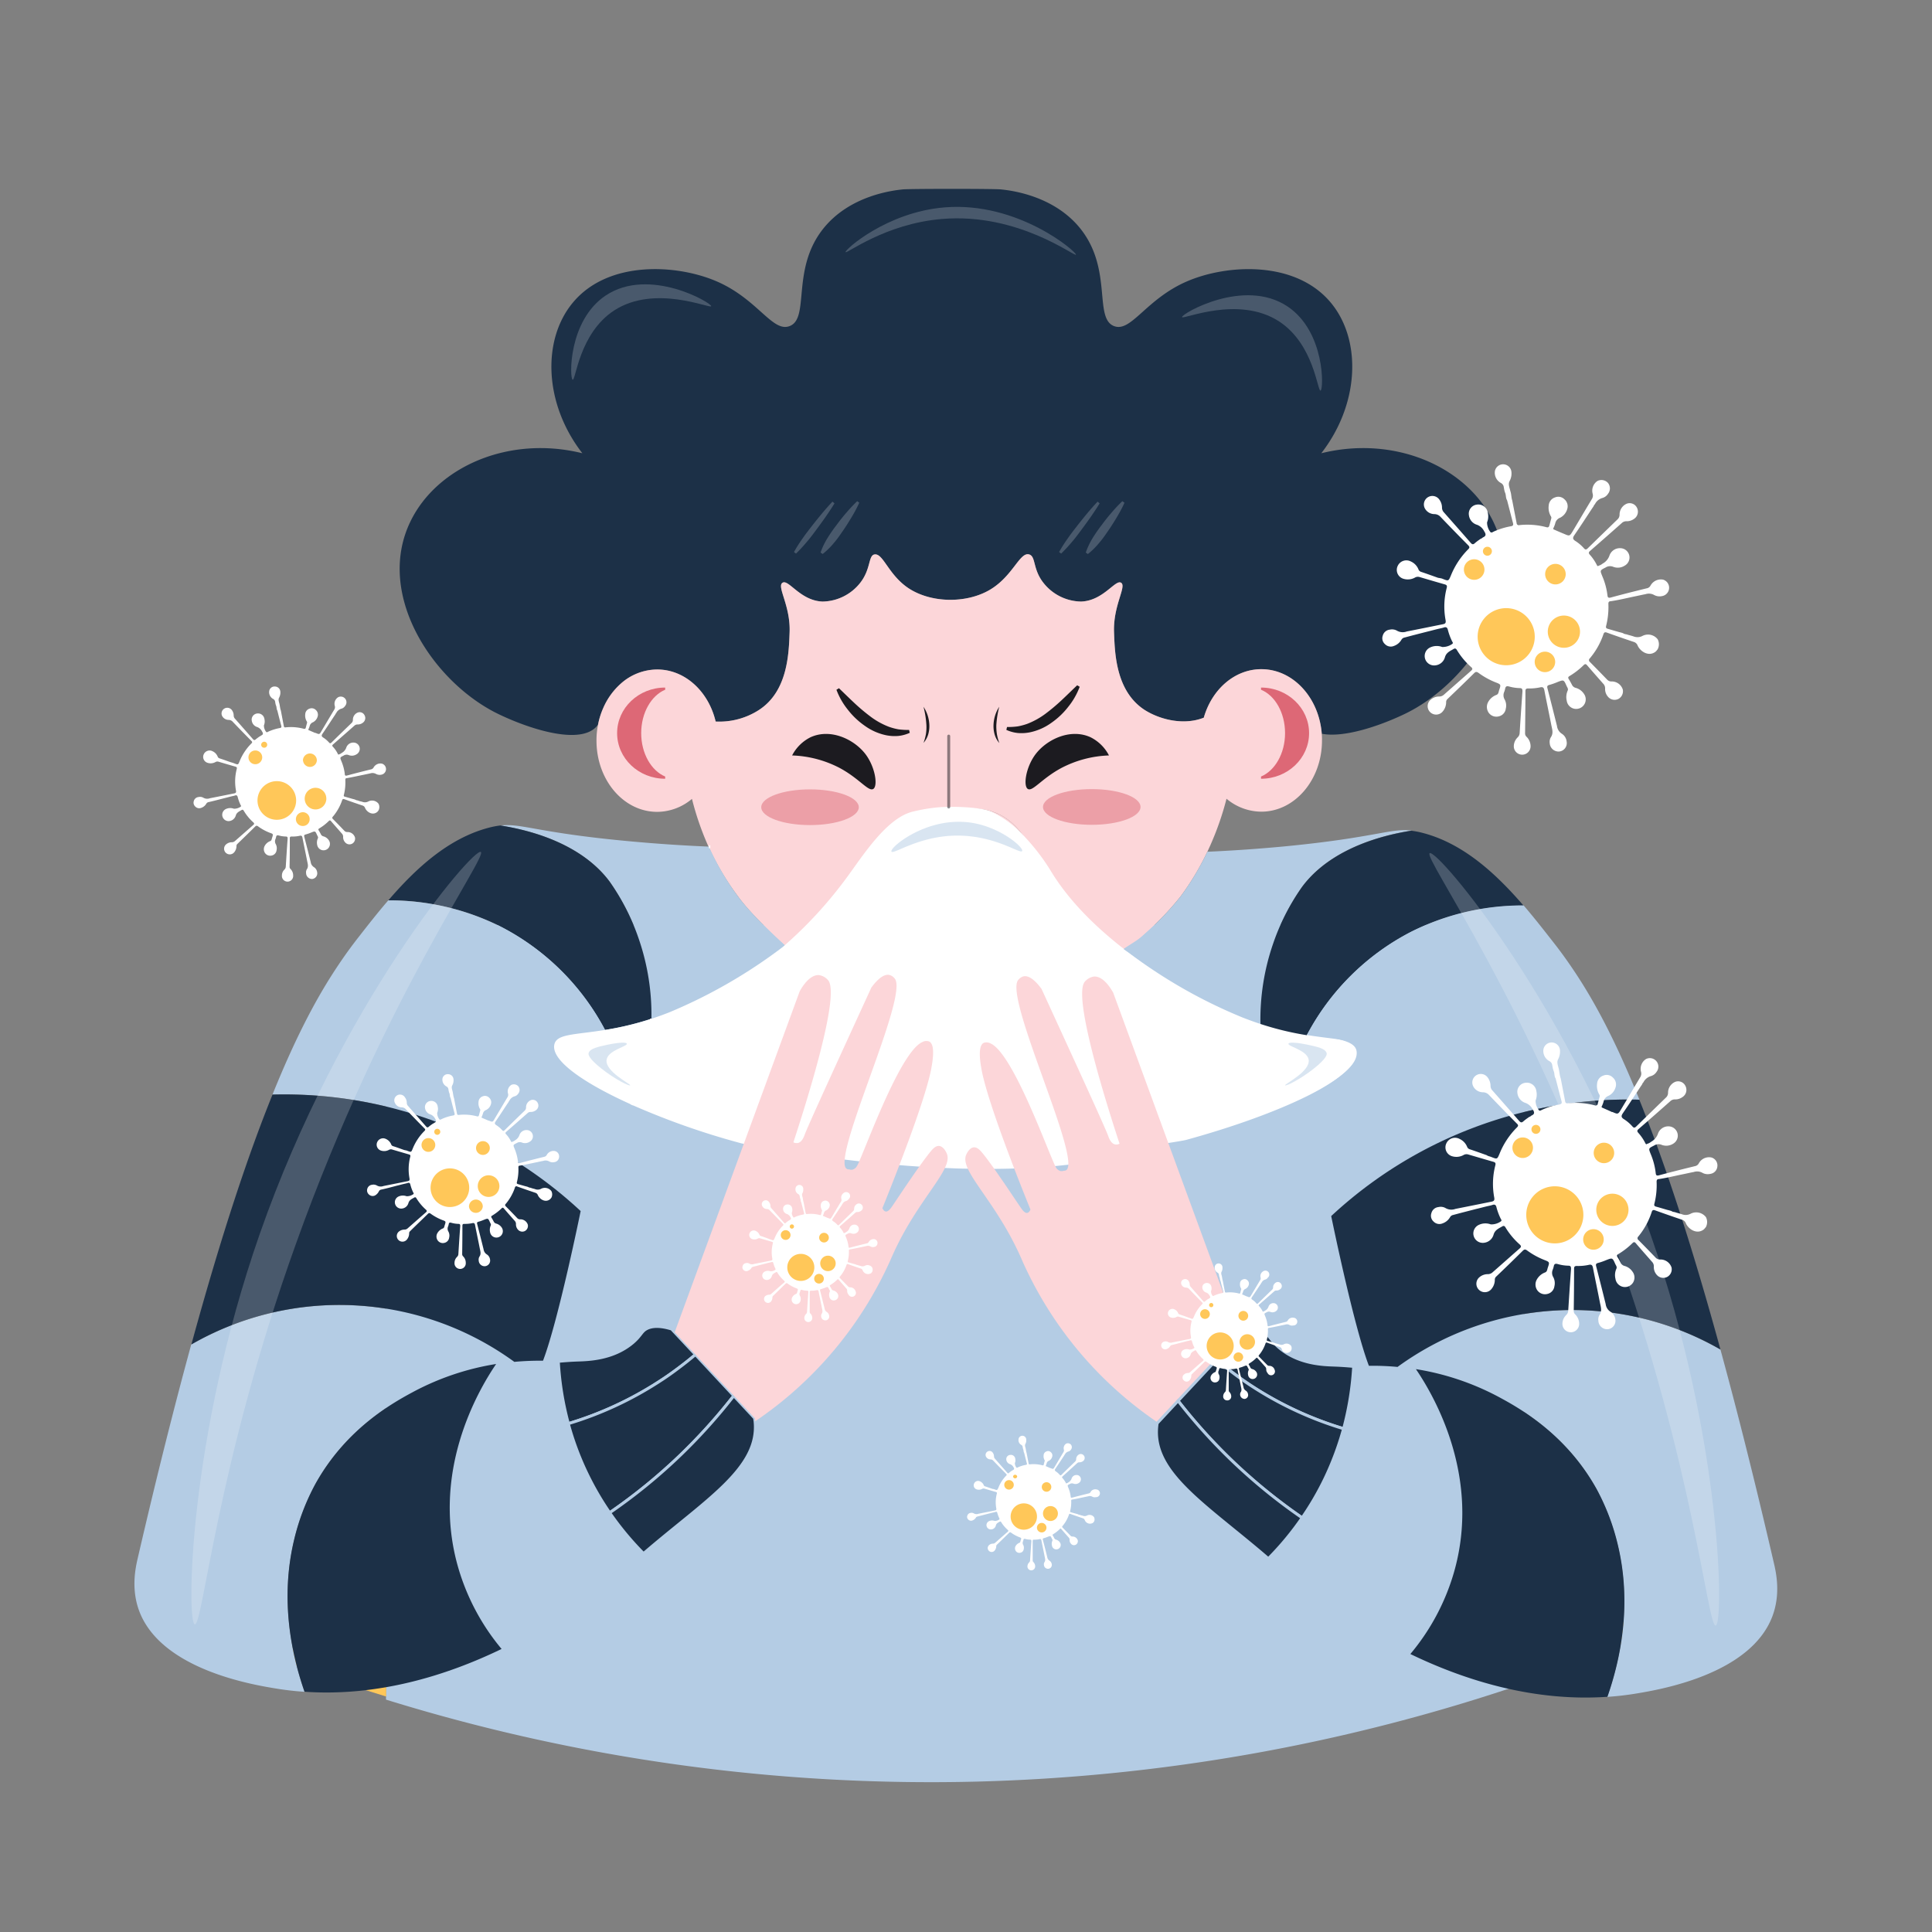 <svg xmlns="http://www.w3.org/2000/svg" viewBox="0 0 500 500"><rect x="0" y="0" width="500" height="500" fill="#808080" stroke="none"/><defs><style>.cls-1,.cls-12{fill:#b4cce4;}.cls-2{fill:#ffc759;}.cls-3,.cls-5{fill:#1c3047;}.cls-4{fill:#fcd6d9;}.cls-5{stroke:#b4cce4;}.cls-5,.cls-6,.cls-9{stroke-miterlimit:10;stroke-width:0.76px;}.cls-6,.cls-9{fill:none;}.cls-6{stroke:#fff;}.cls-13,.cls-7{fill:#fff;}.cls-8{fill:#1c1b20;}.cls-9{stroke:#1c1b20;stroke-linecap:round;}.cls-11,.cls-12,.cls-9{opacity:0.5;}.cls-10,.cls-11{fill:#dd6876;}.cls-13{opacity:0.2;}</style></defs><g id="Espirro"><path class="cls-1" d="M394.31,239.35V435.74a476,476,0,0,1-141.59,25.34A476.19,476.19,0,0,1,99.9,439.86v-13q0-93.74,0-187.47Z"/><path class="cls-2" d="M65,426.75l34.94-.69v13C86.43,434.92,74.73,430.64,65,426.75Z"/><path class="cls-2" d="M434,419.44c-10.91,4.84-24.21,10.27-39.66,15.53V420.22Z"/><path class="cls-3" d="M363.29,184.89c-6.55,3.1-15.58,6.1-21.22,5-.73-9.37-7.45-16.7-15.64-16.7-6.92,0-12.81,5.25-14.89,12.55-5,2-11.14.64-15.31-2-7.47-4.86-7.72-14.68-7.92-20.12-.25-6.94,3.32-11.87,1.83-12.8s-4.61,4.68-10.36,4.87a12.63,12.63,0,0,1-9.76-4.87c-2.79-3.56-1.9-6.78-3.66-7.32-2.45-.74-4.19,5.61-10.19,9.15-6.2,3.65-15.51,3.44-21.34-.61-5-3.5-6.32-8.94-8.53-8.54-1.59.29-.89,3.77-3.66,7.32a12.63,12.63,0,0,1-9.75,4.87c-5.76-.19-8.8-5.85-10.37-4.87s2.08,5.86,1.83,12.8c-.2,5.44-.45,15.26-7.92,20.12a18.88,18.88,0,0,1-11.22,3c-1.83-7.77-7.92-13.47-15.13-13.47a14.22,14.22,0,0,0-9.47,3.71h0a18,18,0,0,0-4.5,6.28,19.5,19.5,0,0,0-1.33,4.25,4.07,4.07,0,0,1-.41.52c-4.24,4.7-16.65.9-25-3.05-17-8-32.4-30.89-23.16-50,6.87-14.21,25.52-22.38,44.5-17.68-10-12.89-10.43-29.43-2.44-39,9.15-11,26.91-9.92,37.19-5.49,10.64,4.59,14.45,13.3,18.89,11.58,5.28-2,.37-14.51,8.54-25,6.94-8.91,18.46-10.13,20.72-10.37,1.85-.19,23.59-.19,25.44,0,2.26.24,13.78,1.46,20.73,10.37,8.16,10.48,3.26,22.95,8.53,25,4.43,1.72,8.25-7,18.9-11.58,10.27-4.43,28-5.5,37.18,5.49,8,9.58,7.55,26.12-2.44,39,19-4.7,37.63,3.47,44.5,17.68C395.69,154,380.25,176.89,363.29,184.89Z"/><path class="cls-4" d="M342.07,189.88c-.73-9.37-7.45-16.7-15.64-16.7-6.92,0-12.81,5.25-14.89,12.55-5,2-11.14.64-15.31-2-7.47-4.86-7.72-14.68-7.92-20.12-.25-6.94,3.32-11.87,1.83-12.8s-4.61,4.68-10.36,4.87a12.63,12.63,0,0,1-9.76-4.87c-2.79-3.56-1.9-6.78-3.66-7.32-2.45-.74-4.19,5.61-10.19,9.15-6.2,3.65-15.51,3.44-21.34-.61-5-3.5-6.32-8.94-8.53-8.54-1.59.29-.89,3.77-3.66,7.32a12.63,12.63,0,0,1-9.75,4.87c-5.76-.19-8.8-5.85-10.37-4.87s2.08,5.86,1.83,12.8c-.2,5.44-.45,15.26-7.92,20.12a18.88,18.88,0,0,1-11.22,3c-1.83-7.77-7.92-13.47-15.13-13.47a14.22,14.22,0,0,0-9.47,3.71h0a18,18,0,0,0-4.5,6.28,19.5,19.5,0,0,0-1.33,4.25,20.44,20.44,0,0,0-.41,4.18c0,10.17,7,18.43,15.71,18.43a14.09,14.09,0,0,0,9-3.36,74.26,74.26,0,0,0,4,11.73l.32.72c.11.26.24.52.36.78A70.06,70.06,0,0,0,191,232c2.91,4,8,8.93,12.07,12.62.32.3.64.59,1,.86l86.75.1h1c1.34-1.13,2.82-2.42,4.33-3.79a75.88,75.88,0,0,0,9.38-9.79,69.36,69.36,0,0,0,6.94-11.59c.07-.13.13-.26.19-.39s.23-.5.34-.75.24-.5.34-.76a75.36,75.36,0,0,0,4.08-11.8,14.1,14.1,0,0,0,9,3.35c8.68,0,15.71-8.26,15.71-18.43C342.14,191,342.12,190.44,342.07,189.88ZM228.39,221l.21-.42c.83-1.77,3.29-7.48,9-10a15.6,15.6,0,0,1,7.62-1.24c1.76-.08,3.61-.08,5.37,0a15.71,15.71,0,0,1,7.24,1.08l.39.16c5.65,2.55,8.11,8.26,8.93,10l.21.42Z"/><path class="cls-4" d="M267.31,221H228.39l.21-.42c.83-1.77,3.29-7.48,9-10a15.6,15.6,0,0,1,7.62-1.24c1.76-.08,3.61-.08,5.37,0a15.71,15.71,0,0,1,7.24,1.08l.39.16c5.65,2.55,8.11,8.26,8.93,10Z"/><path class="cls-5" d="M180,350.57c-1.28,1.08-2.62,2.16-4.06,3.24-1.71,1.3-3.54,2.59-5.5,3.85a91.62,91.62,0,0,1-23.35,10.78,77.86,77.86,0,0,1-2.6-16.13c1.78-.16,3.46-.28,5-.33,2.66-.1,9.14-.19,14.23-4.47,2.22-1.89,2.24-2.93,3.65-3.66,1.58-.82,3.85-.71,6.45.1l.77.83Z"/><path class="cls-5" d="M189.91,361.22c-.44.56-.88,1.12-1.34,1.69a145.32,145.32,0,0,1-12.46,13.65,143.37,143.37,0,0,1-18.33,14.94,75.76,75.76,0,0,1-5.85-10.06,74.93,74.93,0,0,1-4.86-13,91.62,91.62,0,0,0,23.35-10.78c2-1.26,3.79-2.55,5.5-3.85,1.44-1.08,2.78-2.16,4.06-3.24Z"/><path class="cls-5" d="M166.55,402.06a77,77,0,0,1-8.77-10.56,143.37,143.37,0,0,0,18.33-14.94,145.32,145.32,0,0,0,12.46-13.65c.46-.57.9-1.13,1.34-1.69l5.4,5.8c0,.27.07.54.1.81C196.69,380,182.59,388.24,166.55,402.06Z"/><path class="cls-1" d="M203.07,244.59c-.19.18-.38.34-.57.5A133.46,133.46,0,0,1,173.16,262q-2.37.93-4.57,1.65a60.36,60.36,0,0,0-3.25-20.58,58.36,58.36,0,0,0-7.52-14.83c-5.65-7.67-15.83-12.62-28.32-14.6,5.49-.62,9.3,1.81,32.58,4,9,.85,16.4,1.26,21.38,1.46.11.26.24.52.36.78A70.06,70.06,0,0,0,191,232C193.91,235.93,199,240.9,203.07,244.59Z"/><path class="cls-6" d="M183.82,219.14l-.36,0"/><path class="cls-3" d="M168.59,263.64a76.86,76.86,0,0,1-12,2.9,63.35,63.35,0,0,0-27-26.73,64.35,64.35,0,0,0-29.09-6.8c7.14-8.29,15.57-16.07,26-18.8a22,22,0,0,1,3-.58c12.49,2,22.67,6.93,28.32,14.6a58.36,58.36,0,0,1,7.52,14.83A60.36,60.36,0,0,1,168.59,263.64Z"/><path class="cls-1" d="M163.46,285.94c-.26.57-.51,1.11-.77,1.62l-12.42,25.87a112.54,112.54,0,0,0-79.75-30.15c6.57-16.31,12.16-26.22,16.84-33.22.87-1.31,2.68-4,5.23-7.27s5.08-6.51,7.9-9.78a64.35,64.35,0,0,1,29.09,6.8,63.35,63.35,0,0,1,27,26.73c-8.06,1.32-12.67,1-13.22,3.85C142.56,274.53,151.2,280.45,163.46,285.94Z"/><path class="cls-1" d="M133.11,352.45c-1.5.14-3.07.33-4.71.59h0a68.28,68.28,0,0,0-21.18,7.06c-5.36,2.84-17.64,9.56-25.6,24a58.65,58.65,0,0,0-5.49,14.43c-3.7,15.48-.65,29.72,2.7,39.31a76.79,76.79,0,0,1-7.77-.91c-6-1-29.28-4.92-35-19.91-2.19-5.79-1-11.25-.4-13.82,4.9-21.18,9.51-39.44,13.83-55.24a76.89,76.89,0,0,1,83.58,4.51Z"/><path class="cls-1" d="M166.55,402.06c-.27.24-.53.48-.81.71a163.08,163.08,0,0,1-35.93,24,58.06,58.06,0,0,1-11.2-20.93c-7.15-24.57,4.85-45.53,9.79-52.78h0c1.64-.26,3.21-.45,4.71-.59h0a72.13,72.13,0,0,1,7.42-.3c1.5,0,2.82.09,3.94.16a77.86,77.86,0,0,0,2.6,16.13,74.93,74.93,0,0,0,4.86,13,75.76,75.76,0,0,0,5.85,10.06A77,77,0,0,0,166.55,402.06Z"/><path class="cls-3" d="M129.81,426.75c-14.48,7-32.15,12.37-51,11.07-3.35-9.59-6.4-23.83-2.7-39.31a58.65,58.65,0,0,1,5.49-14.43c8-14.42,20.24-21.14,25.6-24A68.28,68.28,0,0,1,128.4,353c-4.94,7.25-16.94,28.21-9.79,52.78A58.06,58.06,0,0,0,129.81,426.75Z"/><path class="cls-3" d="M150.27,313.43s-5.74,28.25-9.74,38.72a72.13,72.13,0,0,0-7.42.3h0a76.89,76.89,0,0,0-83.58-4.51c7.91-28.9,14.87-49.53,21-64.66a112.54,112.54,0,0,1,79.75,30.15Z"/><path class="cls-7" d="M307,295c-1.13.31-7,1.13-8.08,1.42a97,97,0,0,1-22.41,5c-1.14.13-2.29.24-3.45.36-3.48.31-7,.51-10.59.63-1.72.05-3.45.08-5.18.1-2.29,0-4.57,0-6.84-.06-2,0-3.94-.1-5.89-.18q-3.33-.13-6.59-.35l-3.05-.21a0,0,0,0,0,0,0l-2.06-.17-1.67-.14c-3-.26-5.92-.54-8.71-.85l-3.81-.44c-13.47-1.62-23.53-3.55-26.13-4.07l-.66-.14a195,195,0,0,1-27.6-9.64h0c-.25-.1-.49-.21-.73-.33-12.26-5.49-20.9-11.41-20.1-15.55.55-2.86,5.16-2.53,13.22-3.85a76.86,76.86,0,0,0,12-2.9q2.21-.72,4.57-1.65a133.46,133.46,0,0,0,29.34-16.9c.19-.16.38-.32.57-.5A109.15,109.15,0,0,0,219.22,227c4.24-5.78,10.16-15.12,16.8-16.9a44.4,44.4,0,0,1,7.62-1.23l1.89-.06c1.17,0,2.35,0,3.48.06,1.42.06,2.77.18,4,.34h0a16.23,16.23,0,0,1,3.22.72l.39.16a25.8,25.8,0,0,1,7.78,5.64s0,0,0,0a54.34,54.34,0,0,1,7.34,9.33c3.07,5.14,8.41,12.09,18.51,20.05.16.12.32.25.49.36A133.21,133.21,0,0,0,319.5,262c18.25,7.23,30.7,5.47,31.56,9.93C352.38,278.74,331,288.41,307,295Z"/><path class="cls-8" d="M205,195.51a28.61,28.61,0,0,1,12.33,3.25c5.09,2.74,7.42,6.18,8.67,5.42s.53-5.8-2.17-9.21c-3-3.75-8.93-6.47-14-4.2A10.76,10.76,0,0,0,205,195.51Z"/><path class="cls-8" d="M287,195.51a28.61,28.61,0,0,0-12.33,3.25c-5.1,2.74-7.43,6.18-8.67,5.42s-.53-5.8,2.17-9.21c3-3.75,8.93-6.47,14-4.2A10.76,10.76,0,0,1,287,195.51Z"/><path class="cls-8" d="M217.12,178.11c1.39,1.33,2.73,2.65,4.08,3.91a48.73,48.73,0,0,0,4.18,3.5,19.48,19.48,0,0,0,4.61,2.55,15.32,15.32,0,0,0,2.54.68,18.78,18.78,0,0,0,2.74.16l.18.74a9.49,9.49,0,0,1-2.95.81,11.29,11.29,0,0,1-3.12-.17,14.55,14.55,0,0,1-5.62-2.49,19.69,19.69,0,0,1-4.35-4.14,18.54,18.54,0,0,1-2.94-5.15Z"/><path class="cls-8" d="M278.77,177.35c-1.39,1.32-2.73,2.65-4.08,3.91a48.73,48.73,0,0,1-4.18,3.5,19.85,19.85,0,0,1-4.61,2.55,15.32,15.32,0,0,1-2.54.68,18.78,18.78,0,0,1-2.74.16l-.18.74a9.49,9.49,0,0,0,2.95.81,11.29,11.29,0,0,0,3.12-.17,14.55,14.55,0,0,0,5.62-2.49,19.69,19.69,0,0,0,4.35-4.14,18.45,18.45,0,0,0,2.94-5.16Z"/><path class="cls-8" d="M239,182.91a9.12,9.12,0,0,1,1.51,4.69,7.53,7.53,0,0,1-.3,2.49,5.87,5.87,0,0,1-1.21,2.17,12.52,12.52,0,0,0,.63-2.3,11.39,11.39,0,0,0,.12-2.33A24.51,24.51,0,0,0,239,182.91Z"/><path class="cls-8" d="M258.6,182.91a25.31,25.31,0,0,0-.75,4.72A13,13,0,0,0,258,190a12.52,12.52,0,0,0,.63,2.3,5.71,5.71,0,0,1-1.2-2.17,7.81,7.81,0,0,1-.31-2.49A9.21,9.21,0,0,1,258.6,182.91Z"/><line class="cls-9" x1="245.53" y1="208.85" x2="245.53" y2="190.5"/><path class="cls-4" d="M244.53,302.28c-1.93,4.12-7.44,10.26-12.14,19.62-.89,1.79-1.55,3.28-1.95,4.21a99.1,99.1,0,0,1-35,41.72c0-.27-.06-.54-.1-.81l-5.4-5.8L180,350.57l-5.39-5.79q8.94-24.36,17.87-48.73,7.24-19.76,14.48-39.5c.44-.8,2.46-4.36,5-4.2a3.89,3.89,0,0,1,2.31,1.28c3.39,3.58-5.76,32.28-8.94,42a1.83,1.83,0,0,0,1.19.17c1.09-.26,1.59-1.76,1.73-2.14.75-2.08,7.59-17,17.26-38.09.75-1,2.8-3.68,4.68-3.25a2.63,2.63,0,0,1,1.42,1c3.09,4.25-12.25,37.29-13,46.77-.11,1.25,0,2.09.53,2.4a.84.84,0,0,0,.59.13,1.62,1.62,0,0,0,.9.08,2,2,0,0,0,1-.69,7.56,7.56,0,0,0,.75-1.48c2.68-6.14,10.95-28.65,16.4-30.88a2.07,2.07,0,0,1,1.72-.1c1.61.86.84,5.16.55,6.81-1,5.49-4.92,16.4-8.29,25.16-1.81,4.74-3.46,8.85-4.39,11.14,0,0,.28.79.86.88s1.22-.72,1.52-1.15c.81-1.16,4.25-6.4,7.17-10.49,1.24-1.74,2.39-3.28,3.19-4.21.36-.41,1.08-1.19,1.93-1.12,1.11.1,1.81,1.57,1.93,1.83C245.49,299.48,245.26,300.74,244.53,302.28Z"/><path class="cls-4" d="M322.79,351.54q-17.35-47.31-34.69-94.62c-.44-.8-2.46-4.36-5-4.19A3.84,3.84,0,0,0,280.8,254c-3.39,3.58,5.75,32.29,8.94,42a1.9,1.9,0,0,1-1.19.17c-1.09-.26-1.59-1.76-1.73-2.14-.75-2.09-7.58-17-17.27-38.1-.74-1-2.79-3.67-4.67-3.25a2.68,2.68,0,0,0-1.42,1c-3.5,4.8,16.6,46.49,12.46,49.17a1,1,0,0,1-.6.13,1.68,1.68,0,0,1-.89.08,2.08,2.08,0,0,1-1-.69c-1.24-1.48-11-29.84-17.15-32.36a2.11,2.11,0,0,0-1.72-.11c-1.6.86-.84,5.16-.55,6.81,1.51,8.46,10,29.77,12.67,36.31,0,0-.27.79-.85.88s-1.22-.72-1.52-1.16c-1.16-1.64-7.67-11.61-10.36-14.69-.36-.41-1.08-1.19-1.93-1.12-1.11.09-1.81,1.57-1.93,1.83-1.83,3.84,6.15,10.61,12.59,23.47.9,1.79,1.56,3.28,1.95,4.2a99.28,99.28,0,0,0,35,41.72Z"/><path class="cls-6" d="M168.59,263.64c0,1.68-.13,3-.2,3.8A57.5,57.5,0,0,1,163.88,285c-.15.32-.29.64-.42.93"/><path class="cls-5" d="M314.82,351.88q1.9,1.62,4.05,3.24c1.72,1.3,3.54,2.59,5.5,3.86a91.79,91.79,0,0,0,23.36,10.77,79.23,79.23,0,0,0,2.6-16.13c-1.79-.16-3.47-.28-5-.33-2.65-.1-9.14-.19-14.22-4.47-2.23-1.88-2.24-2.93-3.66-3.66-1.58-.82-3.85-.71-6.45.11l-.77.83Z"/><path class="cls-5" d="M304.89,362.53c.43.56.87,1.12,1.33,1.69A144,144,0,0,0,337,392.81a75.14,75.14,0,0,0,5.86-10.06,76.6,76.6,0,0,0,4.86-13A91.79,91.79,0,0,1,324.37,359c-2-1.27-3.78-2.56-5.5-3.86q-2.14-1.62-4.05-3.24Z"/><path class="cls-5" d="M328.24,403.38A75.77,75.77,0,0,0,337,392.81a144,144,0,0,1-30.79-28.59c-.46-.57-.9-1.13-1.33-1.69l-5.4,5.8c-.05.27-.08.54-.11.81C298.11,381.32,312.2,389.55,328.24,403.38Z"/><path class="cls-1" d="M365.29,214.94c-12.48,2-22.67,6.93-28.31,14.6a58,58,0,0,0-7.52,14.83A60.42,60.42,0,0,0,326.2,265q-2.19-.72-4.57-1.65a131.06,131.06,0,0,1-29.22-16.58c-.19-.17-1.45-1-1.63-1.17,1.51-1.11,3.86-2.32,5.36-3.79a75.88,75.88,0,0,0,9.38-9.79,69.36,69.36,0,0,0,6.94-11.59c4.94-.21,11.93-.62,20.25-1.41C356,216.75,359.81,214.32,365.29,214.94Z"/><path class="cls-3" d="M326.2,265a77.28,77.28,0,0,0,12,2.91,63.35,63.35,0,0,1,27-26.74,64.3,64.3,0,0,1,29.09-6.8c-7.14-8.28-15.58-16.07-26.05-18.8a21.44,21.44,0,0,0-3-.58c-12.49,2-22.67,6.94-28.31,14.6a58,58,0,0,0-7.52,14.83A60.17,60.17,0,0,0,326.2,265Z"/><path class="cls-1" d="M331.34,287.26c.26.57.51,1.1.76,1.61l12.42,25.87a112.58,112.58,0,0,1,79.76-30.14c-6.58-16.32-12.16-26.23-16.84-33.23-.88-1.31-2.68-4-5.24-7.27s-5.07-6.5-7.89-9.78a64.3,64.3,0,0,0-29.09,6.8,63.35,63.35,0,0,0-27,26.74c8.06,1.31,12.67,1,13.22,3.84C352.23,275.84,343.6,281.76,331.34,287.26Z"/><path class="cls-1" d="M361.69,353.76c1.49.14,3.06.33,4.7.59h0a68.15,68.15,0,0,1,21.17,7.06c5.36,2.85,17.64,9.57,25.61,24a58.55,58.55,0,0,1,5.48,14.43c3.71,15.48.65,29.72-2.7,39.31a77.32,77.32,0,0,0,7.78-.91c5.95-1,29.27-4.92,34.95-19.91,2.19-5.79,1-11.25.4-13.81-4.9-21.19-9.51-39.45-13.83-55.25a76.88,76.88,0,0,0-83.57,4.51Z"/><path class="cls-1" d="M328.24,403.38l.81.71a163.07,163.07,0,0,0,35.93,24,57.89,57.89,0,0,0,11.21-20.93c7.15-24.57-4.86-45.53-9.79-52.78h0c-1.64-.26-3.21-.45-4.7-.59h0a68.9,68.9,0,0,0-7.41-.29c-1.51,0-2.83.08-3.94.15a79.23,79.23,0,0,1-2.6,16.13,76.6,76.6,0,0,1-4.86,13,76.92,76.92,0,0,1-14.63,20.63Z"/><path class="cls-3" d="M365,428.06c14.49,7,32.16,12.37,51,11.07,3.35-9.59,6.41-23.83,2.7-39.31a58.55,58.55,0,0,0-5.48-14.43c-8-14.41-20.25-21.13-25.61-24a68.15,68.15,0,0,0-21.17-7.06c4.93,7.25,16.94,28.21,9.79,52.78A57.89,57.89,0,0,1,365,428.06Z"/><path class="cls-3" d="M344.52,314.74s5.75,28.26,9.75,38.73a68.9,68.9,0,0,1,7.41.29h0a76.88,76.88,0,0,1,83.57-4.51c-7.91-28.89-14.87-49.53-21-64.65a112.58,112.58,0,0,0-79.76,30.14Z"/><path id="orelha" class="cls-10" d="M332.57,189.74c0,5.26-2.62,9.72-6.22,11.23v.57c6.87,0,12.44-5.28,12.44-11.8s-5.57-11.8-12.44-11.8v.56C330,180,332.57,184.48,332.57,189.74Z"/><path id="orelha-2" data-name="orelha" class="cls-10" d="M165.94,189.74c0,5.26,2.61,9.72,6.21,11.23v.57c-6.87,0-12.44-5.28-12.44-11.8s5.57-11.8,12.44-11.8v.56C168.55,180,165.94,184.48,165.94,189.74Z"/><ellipse class="cls-11" cx="209.63" cy="208.91" rx="12.62" ry="4.62"/><ellipse class="cls-11" cx="282.55" cy="208.84" rx="12.62" ry="4.62"/><path class="cls-12" d="M162.22,270.1c-.16-.54-3.05-.14-4.82.24-2.6.56-4.79,1-5.07,2.24-.05.25-.19,1.2,3.36,4s7.22,4.59,7.4,4.29-6.59-3.58-6.1-6.62C157.39,271.76,162.44,270.82,162.22,270.1Z"/><path class="cls-12" d="M333.45,270.1c.16-.54,3.05-.14,4.82.24,2.6.56,4.79,1,5.07,2.24.05.25.18,1.2-3.36,4s-7.22,4.59-7.4,4.29,6.59-3.58,6.1-6.62C338.28,271.76,333.23,270.82,333.45,270.1Z"/><path class="cls-12" d="M230.71,220.39c-.41-.8,4.93-5.42,12-7.07a23.22,23.22,0,0,1,8.58-.42c7.79,1.18,13.69,6.48,13.24,7.35s-6.83-4-16.75-4S231.16,221.27,230.71,220.39Z"/><path class="cls-13" d="M184.05,79.24c.18-.82-16-10.3-27.3-2.76C147,83,147.38,98,148.2,98.27s1.66-12,10.75-17.93C169.53,73.49,183.89,80,184.05,79.24Z"/><path class="cls-13" d="M305.91,82.06c-.18-.82,16-10.29,27.3-2.75,9.77,6.53,9.37,21.53,8.55,21.78s-1.67-12-10.75-17.92C320.43,76.32,306.07,82.83,305.91,82.06Z"/><path class="cls-13" d="M218.83,65.25c-.28-.54,10.61-10.35,25.62-11.58,19.12-1.58,34.28,11.62,34,12.24S263.52,55,243.77,56.67C229.06,57.9,219.09,65.77,218.83,65.25Z"/><path id="cabelo_branco" data-name="cabelo branco" class="cls-13" d="M215.44,129.82c-1.88,2-3.61,4.13-5.3,6.28-.84,1.08-1.68,2.16-2.46,3.29a36.51,36.51,0,0,0-2.2,3.48l.53.4a39.75,39.75,0,0,0,2.77-3c.88-1,1.71-2.14,2.53-3.24,1.63-2.19,3.22-4.42,4.66-6.76Z"/><path id="cabelo_branco-2" data-name="cabelo branco" class="cls-13" d="M221.84,129.71a39.76,39.76,0,0,0-2.82,3c-.88,1-1.74,2.1-2.55,3.2a40.73,40.73,0,0,0-2.32,3.35,19.14,19.14,0,0,0-1.79,3.73l.54.39a19.35,19.35,0,0,0,2.95-2.91c.87-1,1.65-2.16,2.42-3.28s1.49-2.28,2.19-3.45,1.35-2.38,1.92-3.64Z"/><path id="cabelo_branco-3" data-name="cabelo branco" class="cls-13" d="M284.06,129.82c-1.89,2-3.62,4.13-5.3,6.28-.84,1.08-1.68,2.16-2.46,3.29a38.7,38.7,0,0,0-2.21,3.48l.54.4a39.75,39.75,0,0,0,2.77-3c.88-1,1.71-2.14,2.53-3.24,1.63-2.19,3.22-4.42,4.66-6.76Z"/><path id="cabelo_branco-4" data-name="cabelo branco" class="cls-13" d="M290.46,129.71a37.82,37.82,0,0,0-2.82,3c-.88,1-1.74,2.1-2.55,3.2a38.41,38.41,0,0,0-2.32,3.35A19.14,19.14,0,0,0,281,143l.54.39a19.74,19.74,0,0,0,2.94-2.91c.88-1,1.66-2.16,2.43-3.28s1.49-2.28,2.19-3.45,1.35-2.38,1.92-3.64Z"/><path class="cls-13" d="M124.44,220.48c-1.94-1.16-36.43,39.33-57.23,98.9-18.54,53.12-18.92,100.6-16.8,101S56,379.27,76.55,322C99.28,258.48,126.26,221.57,124.44,220.48Z"/><path class="cls-13" d="M370,220.8c1.94-1.17,36.43,39.32,57.23,98.89,18.54,53.13,18.92,100.6,16.8,101s-5.61-41.07-26.14-98.39C395.2,258.8,368.22,221.88,370,220.8Z"/><path class="cls-7" d="M373.4,149.82c1.48.59,1.47.58,2.09-.88a20.51,20.51,0,0,1,4.43-6.74c.4-.39.5-.63.05-1.08q-3.6-3.63-7.14-7.33a2.17,2.17,0,0,0-1.61-.74,2.82,2.82,0,0,1-2.52-1.58,2.2,2.2,0,0,1,3.78-2.21,3.53,3.53,0,0,1,.71,2.14,1.79,1.79,0,0,0,.5,1.21c2.31,2.62,4.63,5.23,6.92,7.87.38.44.67.49,1.09.08a13.3,13.3,0,0,1,1.21-.92c.24-.23.61-.27.83-.54.89-.36.87-.85.37-1.6a3.42,3.42,0,0,0-1.84-1.68,2.94,2.94,0,0,1-2.11-2.44,2.37,2.37,0,0,1,2.07-2.79,2.49,2.49,0,0,1,2.83,2.19,4.07,4.07,0,0,1-.21,2.41,4.06,4.06,0,0,0,.92,2.57c.26.11.49,0,.72-.15A18.45,18.45,0,0,1,391,136.2c.67-.11.68-.4.54-.92-.51-1.94-1-3.88-1.51-5.82-.38-.57-.24-1.28-.49-1.89s-.28-1.09-.39-1.64a1.41,1.41,0,0,0-.65-.9,3,3,0,0,1-1.62-3.1,2.16,2.16,0,0,1,4.28.25,4.08,4.08,0,0,1-.46,2.29c-.48.88,0,1.75.17,2.62.29.78.22,1.62.49,2.4l1.14,5.89a.55.55,0,0,0,.7.52,19.06,19.06,0,0,1,7.05.55c.44.11.63-.08.73-.46.16-.6.31-1.2.48-1.8a.7.7,0,0,0-.12-.62,4.35,4.35,0,0,1-.53-2.76,2.35,2.35,0,0,1,1.63-2.08,2.24,2.24,0,0,1,2.44.49,2.39,2.39,0,0,1,.69,2.61,3.59,3.59,0,0,1-1.8,2.15,2,2,0,0,0-1.28,1.5,8.59,8.59,0,0,1-.42,1.1c-.27.42.11.46.34.57.73.33,1.47.64,2.21.95a1,1,0,0,1,.16.06c1.44.63,1.45.63,2.29-.77,1.63-2.73,3.24-5.47,4.88-8.19a1.72,1.72,0,0,0,.23-1.43,3,3,0,0,1,1.27-3.31,2.28,2.28,0,0,1,2.7.53,2.25,2.25,0,0,1,0,2.81,2.53,2.53,0,0,1-1.39,1.06,3.07,3.07,0,0,0-2,1.64c-.28.21-.31.58-.55.82-1.57,2.37-3.11,4.76-4.72,7.11-.48.69-.56,1.1.24,1.59a10.45,10.45,0,0,1,2.23,1.92c.32.35.57.33.91,0q3.9-3.81,7.82-7.6a1.65,1.65,0,0,0,.45-1.13,3.06,3.06,0,0,1,1.72-2.79,2.1,2.1,0,0,1,2.76.94,2.23,2.23,0,0,1-.72,2.92,3.24,3.24,0,0,1-1.9.62,1.68,1.68,0,0,0-1.29.47q-4.08,3.62-8.19,7.2c-.4.34-.44.58-.07,1a11.63,11.63,0,0,1,1.8,2.64c.11.2.21.43.49.19h0a2.76,2.76,0,0,0,1-.53,3.76,3.76,0,0,0,1.78-2.07,2.83,2.83,0,0,1,2.81-1.93,2.41,2.41,0,0,1,1.12,4.53,3.29,3.29,0,0,1-2.93.3,2.14,2.14,0,0,0-2,.17c-1.46.74-1.46.72-.87,2.2A17.89,17.89,0,0,1,416,154c.06.59.19.82.9.63,3.07-.84,6.16-1.61,9.25-2.37a1.36,1.36,0,0,0,1-.71,3.06,3.06,0,0,1,3.29-1.53,2.19,2.19,0,0,1-.32,4.25,2.92,2.92,0,0,1-2-.27,2.81,2.81,0,0,0-2.26-.23c-.8.15-1.6.33-2.4.5-2.21.45-4.4,1-6.63,1.33-.49,0-.6.31-.58.73a20,20,0,0,1-.59,5.67c-.12.51.08.64.48.75l2.9.84a7.43,7.43,0,0,1,1.05.3c.34.27.79.21,1.16.38.54.15,1.09.28,1.61.47a2.77,2.77,0,0,0,2.16-.14,3.15,3.15,0,0,1,4,.87,2.79,2.79,0,0,1,0,2.53h0a4.85,4.85,0,0,1-.55.65c-1.81,1.41-4-.08-4.66-1.6a1.5,1.5,0,0,0-1-.92c-2.35-.79-4.7-1.6-7-2.43-.48-.17-.69,0-.83.41a19.4,19.4,0,0,1-3.55,6.29.59.59,0,0,0,.06.94c1.5,1.52,3,3.06,4.49,4.6a1.47,1.47,0,0,0,1,.42,3,3,0,0,1,3,2.1,2.27,2.27,0,0,1-1.13,2.42,2.22,2.22,0,0,1-2.69-.55,3,3,0,0,1-.76-2.1,1.71,1.71,0,0,0-.5-1.3c-1.38-1.56-2.76-3.13-4.12-4.71-.31-.36-.51-.49-.93-.09a19.46,19.46,0,0,1-3.67,2.84c-.39.23-.39.46-.17.81s.55.92.79,1.4a1.49,1.49,0,0,0,1.07.86,3.7,3.7,0,0,1,2,1.45,2.47,2.47,0,1,1-4.4,1.86,4.13,4.13,0,0,1,.22-2.57c.26-.49-.09-.87-.26-1.26-.73-1.65-.74-1.63-2.36-1a17,17,0,0,1-2.07.73c-.55.13-.66.36-.52.89.84,3.24,1.66,6.5,2.47,9.75a2.73,2.73,0,0,0,1.25,2,2.7,2.7,0,0,1,1.24,2,2.18,2.18,0,0,1-1.93,2.6,2.28,2.28,0,0,1-2.44-2.16,2.34,2.34,0,0,1,.26-1.48c.77-1.09.35-2.17.14-3.25-.58-3-1.22-6-1.79-8.95-.13-.67-.38-.93-1.07-.77a13,13,0,0,1-3.11.29c-.49,0-.72.14-.72.67,0,3.68-.05,7.35-.09,11a1.19,1.19,0,0,0,.42.88,3.44,3.44,0,0,1,1,2.45,2.17,2.17,0,1,1-4.34-.06,3.25,3.25,0,0,1,1-2.28,1.67,1.67,0,0,0,.52-1.19c.22-3.57.46-7.15.72-10.72,0-.57-.1-.84-.71-.84a11.17,11.17,0,0,1-2.76-.42c-.54-.15-.87-.08-1,.53a4.55,4.55,0,0,1-.26.89,2.16,2.16,0,0,0,.15,2,3.33,3.33,0,0,1,.27,2.31,2.33,2.33,0,0,1-1.81,2,2.42,2.42,0,0,1-2.8-1.24,2.63,2.63,0,0,1,0-2.38,4,4,0,0,1,2.16-1.92c.59-.21.57-.79.73-1.25.49-1.44.49-1.46-.9-2a19.54,19.54,0,0,1-4.43-2.45c-.42-.29-.68-.36-1.08,0-2.3,2.28-4.63,4.53-7,6.79a1.09,1.09,0,0,0-.31.84,3.71,3.71,0,0,1-.87,2.33,2.21,2.21,0,0,1-3.29.17,2.18,2.18,0,0,1,.18-3.22,3.27,3.27,0,0,1,2.18-.8,1.79,1.79,0,0,0,1.23-.48q3.51-3.09,7-6.17c.47-.4.44-.65,0-1a18.9,18.9,0,0,1-3.66-4.41c-.22-.36-.47-.47-.83-.25-.91.55-1.9.89-2.26,2.17a2.86,2.86,0,0,1-2.45,2.07,2.44,2.44,0,0,1-1.39-4.62,4,4,0,0,1,3.13-.13,4.28,4.28,0,0,0,2.68-.84c.19-.26,0-.43-.1-.61a15.85,15.85,0,0,1-1.09-2.93c-.15-.65-.44-.9-1.1-.65a7,7,0,0,1-.82.21c-1.14.24-2.26.57-3.4.84-2,.51-3.92,1-5.89,1.53a1.2,1.2,0,0,0-.84.61,3.62,3.62,0,0,1-1.93,1.57,2.08,2.08,0,0,1-2.33-.49,2,2,0,0,1-.55-2.18,2.1,2.1,0,0,1,1.83-1.55,2.59,2.59,0,0,1,1.81.25,3,3,0,0,0,2.59.22c3.09-.6,6.19-1.24,9.29-1.86.64-.12.88-.31.73-1.11a19.11,19.11,0,0,1,.3-8.31c.14-.55,0-.75-.49-.9-2.16-.61-4.32-1.25-6.49-1.89a1.53,1.53,0,0,0-1.28.15,3.85,3.85,0,0,1-3,.27,2.39,2.39,0,0,1-1.43-3.3,2.47,2.47,0,0,1,3.43-1.15,3.76,3.76,0,0,1,1.93,2,1.09,1.09,0,0,0,.77.7c1.44.48,2.87,1,4.3,1.51C372.6,149.62,373,149.64,373.4,149.82Z"/><path class="cls-2" d="M378.86,147.56a2.66,2.66,0,1,1,5.31,0,2.66,2.66,0,0,1-5.31,0Z"/><path class="cls-2" d="M397.18,171.3a2.65,2.65,0,1,1,5.3,0,2.65,2.65,0,0,1-5.3,0Z"/><path class="cls-2" d="M399.89,148.75a2.66,2.66,0,1,1,5.31,0,2.66,2.66,0,0,1-5.31,0Z"/><path class="cls-2" d="M382.42,165.08a7.39,7.39,0,1,1,14.77-.07,7.39,7.39,0,0,1-14.77.07Z"/><path class="cls-2" d="M400.57,163.68a4.17,4.17,0,1,1,8.33,0,4.17,4.17,0,0,1-8.33,0Z"/><path class="cls-2" d="M383.78,142.66a1.16,1.16,0,1,1,2.32,0,1.16,1.16,0,0,1-2.32,0Z"/><path class="cls-7" d="M386,299.45c1.49.58,1.47.58,2.09-.89a20.24,20.24,0,0,1,4.44-6.73c.4-.39.5-.63,0-1.08q-3.6-3.63-7.14-7.33a2.17,2.17,0,0,0-1.61-.74,2.84,2.84,0,0,1-2.53-1.58,2.2,2.2,0,0,1,3.79-2.21,3.65,3.65,0,0,1,.71,2.13,1.73,1.73,0,0,0,.5,1.21q3.47,3.93,6.92,7.88c.38.43.66.48,1.09.08a13.3,13.3,0,0,1,1.21-.92c.24-.24.61-.27.82-.54.9-.36.88-.86.38-1.6a3.42,3.42,0,0,0-1.84-1.68,3,3,0,0,1-2.11-2.44,2.36,2.36,0,0,1,2.07-2.79,2.48,2.48,0,0,1,2.82,2.18,4.1,4.1,0,0,1-.2,2.42,4,4,0,0,0,.92,2.57c.26.11.49-.05.72-.16a18.29,18.29,0,0,1,4.51-1.4c.66-.12.68-.4.54-.93-.52-1.93-1-3.87-1.51-5.81-.38-.57-.24-1.28-.49-1.89s-.29-1.09-.4-1.64a1.32,1.32,0,0,0-.65-.9,3,3,0,0,1-1.61-3.1,2.16,2.16,0,0,1,4.28.25,4.28,4.28,0,0,1-.46,2.29c-.48.88,0,1.75.17,2.62s.22,1.62.49,2.4l1.14,5.89a.54.54,0,0,0,.7.51,19.43,19.43,0,0,1,7,.55.53.53,0,0,0,.74-.45c.16-.6.31-1.2.48-1.8a.73.73,0,0,0-.12-.62,4.36,4.36,0,0,1-.53-2.76,2.35,2.35,0,0,1,1.62-2.08,2.22,2.22,0,0,1,2.44.49,2.38,2.38,0,0,1,.7,2.61,3.52,3.52,0,0,1-1.81,2.14,2,2,0,0,0-1.28,1.51,7.7,7.7,0,0,1-.41,1.1c-.27.42.11.46.34.57.73.33,1.47.64,2.21,1l.16,0c1.44.64,1.45.64,2.28-.76,1.64-2.73,3.25-5.47,4.89-8.2a1.75,1.75,0,0,0,.23-1.43,3,3,0,0,1,1.27-3.3,2.2,2.2,0,0,1,2.72,3.34,2.54,2.54,0,0,1-1.39,1.05,3.15,3.15,0,0,0-2,1.65c-.27.21-.3.58-.54.82-1.57,2.37-3.12,4.76-4.73,7.1-.47.69-.55,1.11.24,1.59a10.31,10.31,0,0,1,2.24,1.93c.32.35.57.33.91,0q3.9-3.81,7.82-7.61a1.65,1.65,0,0,0,.45-1.12,3.06,3.06,0,0,1,1.72-2.8,2.09,2.09,0,0,1,2.75.95,2.2,2.2,0,0,1-.71,2.91,3.19,3.19,0,0,1-1.9.63,1.66,1.66,0,0,0-1.29.47q-4.08,3.62-8.19,7.19c-.41.35-.44.59-.07,1a12,12,0,0,1,1.8,2.64c.11.21.21.44.49.19h0a2.6,2.6,0,0,0,1-.52,3.84,3.84,0,0,0,1.78-2.07,2.81,2.81,0,0,1,2.81-1.93A2.41,2.41,0,0,1,433,296a3.32,3.32,0,0,1-2.93.3,2.08,2.08,0,0,0-2,.17c-1.46.73-1.46.71-.87,2.19a17.86,17.86,0,0,1,1.29,4.88c.06.58.19.82.89.62,3.08-.83,6.16-1.6,9.26-2.36a1.41,1.41,0,0,0,1-.71,3,3,0,0,1,3.28-1.53,2.14,2.14,0,0,1,1.53,2.34,2.11,2.11,0,0,1-1.84,1.9,2.86,2.86,0,0,1-2-.26,2.77,2.77,0,0,0-2.26-.23c-.8.15-1.6.33-2.4.5-2.21.44-4.4,1-6.63,1.33-.49,0-.6.3-.59.73a19.68,19.68,0,0,1-.58,5.67c-.13.5.08.64.48.75,1,.27,1.93.56,2.9.84a9.6,9.6,0,0,1,1.05.29c.34.27.79.21,1.16.38.54.16,1.08.29,1.61.47a2.7,2.7,0,0,0,2.15-.14,3.17,3.17,0,0,1,4,.87,2.82,2.82,0,0,1,0,2.53h0a5.62,5.62,0,0,1-.55.64c-1.81,1.41-4-.07-4.66-1.6a1.48,1.48,0,0,0-1-.91c-2.35-.79-4.69-1.61-7-2.44-.47-.17-.68,0-.82.41A19.34,19.34,0,0,1,424,320a.59.59,0,0,0,.05.94q2.26,2.28,4.49,4.6a1.51,1.51,0,0,0,1.06.42,3,3,0,0,1,3,2.09,2.25,2.25,0,0,1-1.14,2.42,2.22,2.22,0,0,1-2.69-.54,3,3,0,0,1-.76-2.1,1.69,1.69,0,0,0-.49-1.3c-1.38-1.57-2.76-3.13-4.12-4.72-.31-.36-.51-.49-.93-.08a19.46,19.46,0,0,1-3.67,2.84c-.4.23-.39.46-.17.81a14.7,14.7,0,0,1,.78,1.4,1.55,1.55,0,0,0,1.07.86,3.64,3.64,0,0,1,2,1.45,2.52,2.52,0,0,1,.14,2.86,2.48,2.48,0,0,1-4.54-1,4,4,0,0,1,.22-2.56c.26-.49-.09-.88-.27-1.27-.72-1.64-.73-1.63-2.35-1a15.87,15.87,0,0,1-2.07.72c-.56.14-.66.37-.52.89.83,3.25,1.66,6.5,2.46,9.76a2.71,2.71,0,0,0,1.26,2,2.73,2.73,0,0,1,1.24,1.95A2.2,2.2,0,0,1,416.1,344a2.28,2.28,0,0,1-2.44-2.16,2.31,2.31,0,0,1,.26-1.49c.76-1.08.35-2.17.14-3.24-.58-3-1.22-6-1.8-9-.12-.66-.38-.93-1.06-.77a12.56,12.56,0,0,1-3.12.29c-.48,0-.71.15-.71.68q0,5.5-.09,11a1.19,1.19,0,0,0,.41.88,3.44,3.44,0,0,1,1,2.46,2.17,2.17,0,1,1-4.34-.06,3.19,3.19,0,0,1,1-2.28,1.67,1.67,0,0,0,.51-1.19c.23-3.58.46-7.15.72-10.72,0-.58-.09-.84-.71-.84a10.73,10.73,0,0,1-2.75-.43c-.55-.14-.87-.07-1,.54a5.65,5.65,0,0,1-.26.89,2.13,2.13,0,0,0,.15,2,3.33,3.33,0,0,1,.27,2.31,2.34,2.34,0,0,1-1.82,2,2.43,2.43,0,0,1-2.79-1.25,2.61,2.61,0,0,1,0-2.37,4.08,4.08,0,0,1,2.16-1.93c.59-.2.58-.78.74-1.25.49-1.43.49-1.45-.91-2a19.72,19.72,0,0,1-4.43-2.44c-.41-.3-.67-.36-1.07,0q-3.45,3.42-7,6.8a1.07,1.07,0,0,0-.3.83,3.72,3.72,0,0,1-.87,2.33,2.19,2.19,0,1,1-3.11-3.05,3.31,3.31,0,0,1,2.18-.79,1.8,1.8,0,0,0,1.22-.48c2.35-2.06,4.68-4.13,7-6.17.46-.4.43-.66,0-1.05a18.94,18.94,0,0,1-3.67-4.41c-.21-.37-.47-.47-.82-.25-.91.54-1.9.89-2.26,2.16a2.9,2.9,0,0,1-2.46,2.08,2.44,2.44,0,0,1-1.38-4.62,4,4,0,0,1,3.13-.14,4.22,4.22,0,0,0,2.67-.83c.2-.26,0-.43-.09-.61a15.71,15.71,0,0,1-1.1-2.93c-.14-.65-.43-.9-1.09-.65a7.58,7.58,0,0,1-.82.21c-1.14.24-2.26.57-3.4.83-2,.52-3.92,1-5.89,1.54a1.16,1.16,0,0,0-.84.6,3.6,3.6,0,0,1-1.93,1.58,2.1,2.1,0,0,1-2.34-.49,2,2,0,0,1-.54-2.18,2.09,2.09,0,0,1,1.82-1.55,2.51,2.51,0,0,1,1.82.25,3,3,0,0,0,2.58.22c3.1-.61,6.2-1.24,9.29-1.86.64-.13.89-.31.74-1.12a19.22,19.22,0,0,1,.29-8.3c.14-.55,0-.75-.48-.9-2.17-.62-4.33-1.26-6.49-1.89a1.52,1.52,0,0,0-1.29.15,3.84,3.84,0,0,1-3,.27,2.39,2.39,0,0,1-1.42-3.3,2.47,2.47,0,0,1,3.42-1.16,3.8,3.8,0,0,1,1.94,2,1.09,1.09,0,0,0,.76.7c1.45.48,2.88,1,4.31,1.5C385.16,299.25,385.58,299.26,386,299.45Z"/><path class="cls-2" d="M391.42,297.19a2.66,2.66,0,1,1,5.31,0,2.66,2.66,0,0,1-5.31,0Z"/><path class="cls-2" d="M409.73,320.93a2.66,2.66,0,1,1,5.31,0,2.66,2.66,0,0,1-5.31,0Z"/><path class="cls-2" d="M412.45,298.38a2.65,2.65,0,1,1,5.3,0,2.65,2.65,0,0,1-5.3,0Z"/><path class="cls-2" d="M395,314.7a7.39,7.39,0,1,1,14.77-.06,7.39,7.39,0,0,1-14.77.06Z"/><path class="cls-2" d="M413.12,313.3a4.17,4.17,0,1,1,8.33,0,4.17,4.17,0,0,1-8.33,0Z"/><path class="cls-2" d="M396.34,292.28a1.16,1.16,0,1,1,2.32,0,1.16,1.16,0,0,1-2.32,0Z"/><path class="cls-7" d="M60.63,197.56c1,.39,1,.39,1.4-.6a13.79,13.79,0,0,1,3-4.52c.26-.26.33-.42,0-.72q-2.42-2.44-4.79-4.92a1.43,1.43,0,0,0-1.08-.49,1.92,1.92,0,0,1-1.7-1.07A1.48,1.48,0,0,1,60,183.76a2.37,2.37,0,0,1,.48,1.43,1.17,1.17,0,0,0,.34.82q2.33,2.63,4.64,5.28c.25.29.45.32.73.05a9.53,9.53,0,0,1,.81-.61c.16-.16.41-.19.56-.37.6-.24.58-.57.25-1.07a2.3,2.3,0,0,0-1.24-1.13,2,2,0,0,1-1.41-1.63,1.59,1.59,0,0,1,1.38-1.88,1.68,1.68,0,0,1,1.9,1.47,2.66,2.66,0,0,1-.14,1.62,2.7,2.7,0,0,0,.62,1.72c.18.08.33,0,.49-.1a12.44,12.44,0,0,1,3-.94c.45-.08.46-.27.37-.62-.35-1.3-.68-2.6-1-3.9-.25-.39-.16-.87-.33-1.27s-.19-.73-.26-1.1a.94.94,0,0,0-.44-.61,2,2,0,0,1-1.08-2.08,1.39,1.39,0,0,1,1.5-1.17A1.41,1.41,0,0,1,72.55,179a2.78,2.78,0,0,1-.31,1.54c-.32.59,0,1.17.11,1.76s.15,1.08.34,1.6c.25,1.32.5,2.64.76,4a.36.36,0,0,0,.47.34,12.94,12.94,0,0,1,4.72.37c.3.08.43-.05.5-.3.11-.41.2-.81.32-1.21a.49.49,0,0,0-.08-.42A2.91,2.91,0,0,1,79,184.8a1.56,1.56,0,0,1,1.08-1.39,1.5,1.5,0,0,1,1.64.32,1.62,1.62,0,0,1,.47,1.76A2.4,2.4,0,0,1,81,186.92a1.37,1.37,0,0,0-.86,1,6.77,6.77,0,0,1-.28.75c-.18.27.07.3.23.37.49.23,1,.44,1.48.64l.11,0c1,.42,1,.43,1.53-.51,1.1-1.84,2.18-3.67,3.28-5.5a1.16,1.16,0,0,0,.15-1,2,2,0,0,1,.86-2.22,1.47,1.47,0,0,1,1.82,2.24,1.69,1.69,0,0,1-.93.71,2.08,2.08,0,0,0-1.35,1.1c-.18.15-.2.39-.36.55-1.06,1.59-2.09,3.2-3.17,4.77-.32.46-.38.74.16,1.07a7.07,7.07,0,0,1,1.5,1.29c.21.24.38.22.61,0q2.61-2.57,5.24-5.1a1.08,1.08,0,0,0,.31-.76,2,2,0,0,1,1.15-1.87,1.4,1.4,0,0,1,1.85.63,1.49,1.49,0,0,1-.48,2,2.1,2.1,0,0,1-1.28.41,1.16,1.16,0,0,0-.86.32q-2.75,2.43-5.5,4.83c-.27.23-.29.39,0,.68a7.4,7.4,0,0,1,1.21,1.77c.08.14.14.29.33.13h0a1.79,1.79,0,0,0,.68-.36,2.49,2.49,0,0,0,1.19-1.39,1.91,1.91,0,0,1,1.89-1.29,1.61,1.61,0,0,1,1.54,1.2,1.63,1.63,0,0,1-.79,1.84,2.22,2.22,0,0,1-2,.2,1.41,1.41,0,0,0-1.31.11c-1,.5-1,.48-.59,1.48a12.25,12.25,0,0,1,.87,3.27c0,.39.12.55.6.42,2.06-.56,4.13-1.08,6.2-1.59a1,1,0,0,0,.65-.47,2,2,0,0,1,2.2-1,1.47,1.47,0,0,1-.21,2.85,2,2,0,0,1-1.33-.18,1.89,1.89,0,0,0-1.52-.16l-1.61.34c-1.48.3-3,.65-4.45.89-.33,0-.4.21-.39.49A13.21,13.21,0,0,1,89,205.7c-.09.34,0,.43.32.5l1.95.56a5.6,5.6,0,0,1,.7.2c.23.18.53.14.78.26s.73.19,1.08.31a1.84,1.84,0,0,0,1.45-.09,2.11,2.11,0,0,1,2.69.58,1.89,1.89,0,0,1,0,1.7h0a3.08,3.08,0,0,1-.37.44c-1.21.94-2.68,0-3.13-1.08a1,1,0,0,0-.66-.61q-2.37-.79-4.71-1.64a.38.38,0,0,0-.56.28,13,13,0,0,1-2.38,4.22.39.39,0,0,0,0,.63q1.52,1.53,3,3.09a1,1,0,0,0,.71.28,2,2,0,0,1,2,1.41,1.5,1.5,0,0,1-.76,1.62,1.48,1.48,0,0,1-1.8-.37,2,2,0,0,1-.51-1.41,1.14,1.14,0,0,0-.34-.87c-.92-1.05-1.85-2.1-2.76-3.16-.21-.24-.34-.33-.62-.06a13,13,0,0,1-2.47,1.91c-.26.15-.26.31-.11.54s.37.62.53.94a1,1,0,0,0,.72.58,2.45,2.45,0,0,1,1.35,1,1.66,1.66,0,1,1-3,1.25,2.68,2.68,0,0,1,.15-1.72c.17-.33-.06-.59-.18-.85-.48-1.11-.49-1.1-1.58-.66a12,12,0,0,1-1.39.48c-.37.09-.44.25-.35.6.56,2.18,1.12,4.36,1.66,6.54a1.81,1.81,0,0,0,.84,1.32,1.84,1.84,0,0,1,.83,1.31,1.47,1.47,0,0,1-1.29,1.75A1.53,1.53,0,0,1,79.22,226a1.58,1.58,0,0,1,.17-1c.52-.72.24-1.45.1-2.18-.39-2-.82-4-1.21-6-.08-.45-.25-.63-.71-.52a8.18,8.18,0,0,1-2.09.19c-.33,0-.48.1-.48.46,0,2.46,0,4.93-.06,7.39a.78.78,0,0,0,.28.59,2.34,2.34,0,0,1,.65,1.65,1.46,1.46,0,1,1-2.91,0,2.09,2.09,0,0,1,.65-1.53,1.16,1.16,0,0,0,.35-.8c.15-2.4.3-4.8.48-7.2,0-.38-.06-.56-.48-.56a7.27,7.27,0,0,1-1.85-.28c-.36-.1-.58,0-.65.36a3.06,3.06,0,0,1-.17.59,1.42,1.42,0,0,0,.1,1.34,2.31,2.31,0,0,1,.18,1.56,1.56,1.56,0,0,1-1.22,1.34,1.63,1.63,0,0,1-1.88-.83,1.78,1.78,0,0,1,0-1.59,2.71,2.71,0,0,1,1.45-1.3c.39-.13.38-.52.49-.84.33-1,.33-1-.61-1.33a13,13,0,0,1-3-1.64c-.27-.2-.45-.24-.72,0-1.54,1.53-3.11,3.05-4.67,4.56a.73.73,0,0,0-.21.56,2.51,2.51,0,0,1-.58,1.57,1.48,1.48,0,0,1-2.21.11,1.47,1.47,0,0,1,.12-2.16,2.26,2.26,0,0,1,1.47-.54,1.19,1.19,0,0,0,.82-.32l4.72-4.14c.31-.26.29-.44,0-.7a12.72,12.72,0,0,1-2.46-3c-.15-.25-.32-.32-.56-.17-.61.37-1.27.6-1.51,1.45a2,2,0,0,1-1.65,1.4,1.64,1.64,0,0,1-.93-3.1,2.65,2.65,0,0,1,2.1-.09,3,3,0,0,0,1.8-.56c.13-.18,0-.29-.07-.42a10.5,10.5,0,0,1-.73-2c-.1-.44-.3-.6-.74-.44a3.16,3.16,0,0,1-.55.14c-.76.17-1.52.39-2.28.57-1.31.34-2.63.69-4,1a.83.83,0,0,0-.57.41,2.38,2.38,0,0,1-1.29,1.06,1.41,1.41,0,0,1-1.57-.33,1.37,1.37,0,0,1-.36-1.46,1.39,1.39,0,0,1,1.22-1,1.69,1.69,0,0,1,1.22.17,2,2,0,0,0,1.73.14c2.08-.4,4.16-.83,6.24-1.24.43-.09.59-.22.49-.75a12.82,12.82,0,0,1,.2-5.58c.09-.37,0-.5-.32-.6-1.46-.41-2.91-.84-4.36-1.27a1,1,0,0,0-.86.1,2.55,2.55,0,0,1-2,.18,1.6,1.6,0,0,1-1-2.21,1.66,1.66,0,0,1,2.3-.78,2.56,2.56,0,0,1,1.3,1.37.73.73,0,0,0,.51.47c1,.32,1.93.67,2.89,1A7.19,7.19,0,0,1,60.63,197.56Z"/><path class="cls-2" d="M64.3,196a1.78,1.78,0,1,1,3.56,0,1.78,1.78,0,0,1-3.56,0Z"/><path class="cls-2" d="M76.58,212a1.8,1.8,0,0,1,1.81-1.8A1.77,1.77,0,0,1,80.14,212a1.73,1.73,0,0,1-1.77,1.76A1.75,1.75,0,0,1,76.58,212Z"/><path class="cls-2" d="M78.4,196.84A1.82,1.82,0,0,1,80.21,195,1.79,1.79,0,0,1,82,196.82a1.79,1.79,0,0,1-3.57,0Z"/><path class="cls-2" d="M66.68,207.79a5,5,0,1,1,9.92,0,5,5,0,0,1-9.92,0Z"/><path class="cls-2" d="M78.86,206.85a2.8,2.8,0,1,1,5.59,0,2.8,2.8,0,0,1-5.59,0Z"/><path class="cls-2" d="M67.59,192.75a.8.8,0,0,1,.79-.79.77.77,0,0,1,.77.78.76.76,0,0,1-.77.77A.77.77,0,0,1,67.59,192.75Z"/><path class="cls-7" d="M257.38,385.44c.69.27.68.26,1-.41a9.36,9.36,0,0,1,2-3.11c.18-.18.22-.29,0-.5q-1.67-1.68-3.3-3.38a1,1,0,0,0-.74-.35,1.31,1.31,0,0,1-1.17-.73,1,1,0,0,1,.38-1.29,1,1,0,0,1,1.37.27,1.75,1.75,0,0,1,.33,1,.83.83,0,0,0,.23.56l3.19,3.63c.18.2.31.23.51,0a5.84,5.84,0,0,1,.56-.42c.11-.11.28-.13.38-.25.41-.17.4-.4.17-.74a1.59,1.59,0,0,0-.85-.78,1.37,1.37,0,0,1-1-1.13,1.09,1.09,0,0,1,1-1.28,1.14,1.14,0,0,1,1.31,1,1.84,1.84,0,0,1-.1,1.11,1.83,1.83,0,0,0,.43,1.19c.12.05.22,0,.33-.07a8.1,8.1,0,0,1,2.08-.65c.31-.06.32-.19.25-.43-.24-.89-.46-1.79-.69-2.69-.18-.26-.12-.59-.23-.87s-.13-.5-.18-.76a.61.61,0,0,0-.31-.41,1.41,1.41,0,0,1-.74-1.43,1,1,0,0,1,2,.11,1.88,1.88,0,0,1-.22,1.06c-.22.4,0,.81.08,1.21s.1.75.23,1.11c.17.9.35,1.81.52,2.72a.26.26,0,0,0,.33.24,8.9,8.9,0,0,1,3.25.25.24.24,0,0,0,.34-.21c.08-.28.14-.56.22-.83a.31.31,0,0,0,0-.29,2,2,0,0,1-.25-1.27,1.09,1.09,0,0,1,.75-1,1,1,0,0,1,1.13.22,1.09,1.09,0,0,1,.32,1.21,1.65,1.65,0,0,1-.83,1,.92.92,0,0,0-.59.69,4.45,4.45,0,0,1-.19.51c-.13.2.05.22.15.26.34.16.68.3,1,.44l.08,0c.66.29.67.29,1.05-.35.76-1.26,1.5-2.53,2.26-3.79a.77.77,0,0,0,.1-.66,1.4,1.4,0,0,1,.59-1.53,1.06,1.06,0,0,1,1.25.25,1.05,1.05,0,0,1,0,1.3,1.1,1.1,0,0,1-.65.48,1.44,1.44,0,0,0-.92.76c-.13.1-.14.27-.25.38-.73,1.1-1.44,2.2-2.18,3.28-.22.32-.26.51.11.74a5.11,5.11,0,0,1,1,.89c.15.16.26.15.42,0q1.8-1.77,3.61-3.51a.78.78,0,0,0,.21-.52,1.4,1.4,0,0,1,.79-1.29,1,1,0,0,1,1.28.43,1,1,0,0,1-.33,1.35,1.57,1.57,0,0,1-.88.29.78.78,0,0,0-.6.21L275,382.09c-.19.16-.2.27,0,.46a5.59,5.59,0,0,1,.83,1.22c.05.1.09.2.22.09h0a1.31,1.31,0,0,0,.47-.24,1.74,1.74,0,0,0,.82-1,1.31,1.31,0,0,1,1.3-.89,1.09,1.09,0,0,1,1.06.83,1.12,1.12,0,0,1-.54,1.26,1.53,1.53,0,0,1-1.36.14,1,1,0,0,0-.9.08c-.68.34-.68.33-.41,1a8.42,8.42,0,0,1,.6,2.25c0,.28.09.38.41.29,1.42-.38,2.85-.74,4.28-1.09a.62.62,0,0,0,.44-.33,1.39,1.39,0,0,1,1.51-.7,1,1,0,0,1-.14,2,1.32,1.32,0,0,1-.92-.13,1.27,1.27,0,0,0-1-.1l-1.11.23c-1,.21-2,.45-3.06.62-.23,0-.28.14-.27.33a9.23,9.23,0,0,1-.27,2.62c-.06.23,0,.3.22.35l1.34.38a3.79,3.79,0,0,1,.48.14c.16.13.37.1.54.18s.5.13.74.21a1.25,1.25,0,0,0,1-.06,1.45,1.45,0,0,1,1.85.4,1.3,1.3,0,0,1,0,1.17h0a3.73,3.73,0,0,1-.26.3,1.46,1.46,0,0,1-2.15-.74.7.7,0,0,0-.45-.42c-1.09-.37-2.17-.74-3.25-1.13-.22-.08-.32,0-.38.19a9.11,9.11,0,0,1-1.64,2.91.27.27,0,0,0,0,.43c.7.71,1.39,1.41,2.08,2.13a.69.69,0,0,0,.49.19,1.38,1.38,0,0,1,1.36,1,1.06,1.06,0,0,1-.52,1.12,1,1,0,0,1-1.24-.26,1.39,1.39,0,0,1-.36-1,.76.76,0,0,0-.22-.6c-.64-.73-1.28-1.45-1.91-2.18-.14-.17-.23-.23-.43,0a9,9,0,0,1-1.69,1.31c-.18.11-.18.21-.08.38a5,5,0,0,1,.36.64.7.7,0,0,0,.5.4,1.7,1.7,0,0,1,.93.67,1.14,1.14,0,0,1-1.12,1.82,1.15,1.15,0,0,1-.91-1,1.84,1.84,0,0,1,.1-1.18c.12-.23,0-.4-.12-.58-.34-.76-.34-.76-1.09-.46a7.8,7.8,0,0,1-1,.34c-.25.06-.3.17-.24.41q.59,2.25,1.14,4.5a1.3,1.3,0,0,0,.58.91,1.28,1.28,0,0,1,.58.9,1,1,0,0,1-.9,1.2,1.05,1.05,0,0,1-1.12-1,1,1,0,0,1,.12-.68c.35-.5.16-1,.06-1.5-.26-1.38-.56-2.75-.83-4.13-.06-.31-.17-.43-.49-.36a5.77,5.77,0,0,1-1.44.13c-.22,0-.33.07-.33.32,0,1.69,0,3.39,0,5.08a.57.57,0,0,0,.19.41,1.59,1.59,0,0,1,.45,1.13,1,1,0,1,1-2,0,1.46,1.46,0,0,1,.45-1.05.75.75,0,0,0,.23-.55c.11-1.65.22-3.3.34-4.95,0-.26-.05-.39-.33-.39a4.94,4.94,0,0,1-1.27-.19c-.26-.07-.41,0-.45.24a2.9,2.9,0,0,1-.12.42,1,1,0,0,0,.07.92,1.56,1.56,0,0,1,.12,1.07,1.06,1.06,0,0,1-.84.92,1.11,1.11,0,0,1-1.29-.57,1.25,1.25,0,0,1,0-1.1,1.9,1.9,0,0,1,1-.89c.27-.09.26-.36.33-.57.23-.67.23-.68-.41-.92a9.3,9.3,0,0,1-2.05-1.13c-.19-.14-.31-.17-.49,0-1.07,1.06-2.14,2.1-3.22,3.14a.48.48,0,0,0-.14.39,1.75,1.75,0,0,1-.4,1.07,1,1,0,0,1-1.52.08,1,1,0,0,1,.08-1.48,1.5,1.5,0,0,1,1-.37.82.82,0,0,0,.56-.22c1.08-.95,2.16-1.91,3.25-2.85.22-.19.2-.31,0-.49a8.66,8.66,0,0,1-1.69-2c-.1-.17-.22-.22-.38-.12-.42.25-.88.41-1,1a1.35,1.35,0,0,1-1.14,1,1.14,1.14,0,0,1-1.23-.75,1.12,1.12,0,0,1,.59-1.38,1.87,1.87,0,0,1,1.45-.07,2,2,0,0,0,1.23-.38c.09-.12,0-.2,0-.29a7.34,7.34,0,0,1-.51-1.35c-.07-.3-.2-.42-.5-.3a2.66,2.66,0,0,1-.38.1c-.53.11-1.05.26-1.57.38l-2.72.71a.57.57,0,0,0-.39.28,1.73,1.73,0,0,1-.89.73,1,1,0,0,1-1.08-.23.92.92,0,0,1-.25-1,1,1,0,0,1,.84-.72,1.15,1.15,0,0,1,.84.12,1.39,1.39,0,0,0,1.19.1l4.29-.86c.3-.06.41-.15.34-.52a8.84,8.84,0,0,1,.14-3.83c.06-.26,0-.35-.22-.42-1-.28-2-.58-3-.87a.71.71,0,0,0-.6.07,1.76,1.76,0,0,1-1.4.12,1.1,1.1,0,0,1-.66-1.52,1.13,1.13,0,0,1,1.58-.53,1.78,1.78,0,0,1,.9.93.49.49,0,0,0,.35.33c.67.22,1.33.46,2,.69C257,385.35,257.21,385.35,257.38,385.44Z"/><path class="cls-2" d="M259.91,384.39a1.23,1.23,0,1,1,2.45,0,1.23,1.23,0,0,1-2.45,0Z"/><path class="cls-2" d="M268.36,395.36a1.23,1.23,0,1,1,2.46,0,1.23,1.23,0,0,1-2.46,0Z"/><path class="cls-2" d="M269.62,384.94a1.23,1.23,0,1,1,2.45,0,1.23,1.23,0,0,1-2.45,0Z"/><path class="cls-2" d="M261.55,392.48a3.41,3.41,0,1,1,6.82,0,3.41,3.41,0,0,1-6.82,0Z"/><path class="cls-2" d="M269.93,391.84a1.93,1.93,0,1,1,3.85,0,1.93,1.93,0,0,1-3.85,0Z"/><path class="cls-2" d="M262.18,382.13a.54.54,0,0,1,1.07,0,.54.54,0,0,1-1.07,0Z"/><path class="cls-7" d="M105.42,297.83c1,.39,1,.39,1.4-.59a13.68,13.68,0,0,1,3-4.52c.26-.26.33-.42,0-.72-1.61-1.63-3.2-3.27-4.79-4.92a1.47,1.47,0,0,0-1.08-.5,1.91,1.91,0,0,1-1.7-1.06A1.48,1.48,0,0,1,104.8,284a2.33,2.33,0,0,1,.48,1.43,1.15,1.15,0,0,0,.34.81l4.64,5.28c.25.3.45.33.73.06a8.39,8.39,0,0,1,.82-.62c.16-.16.4-.18.55-.36.6-.24.58-.57.25-1.08a2.32,2.32,0,0,0-1.24-1.12A2,2,0,0,1,110,286.8a1.59,1.59,0,0,1,1.39-1.87,1.66,1.66,0,0,1,1.89,1.47,2.66,2.66,0,0,1-.14,1.62,2.7,2.7,0,0,0,.62,1.72c.18.07.33,0,.49-.1a12,12,0,0,1,3-.95c.45-.07.46-.27.37-.62-.35-1.3-.68-2.6-1-3.9-.25-.38-.16-.86-.33-1.27s-.19-.73-.26-1.1a.92.92,0,0,0-.44-.6,2,2,0,0,1-1.08-2.08A1.38,1.38,0,0,1,116,278a1.41,1.41,0,0,1,1.37,1.34,2.75,2.75,0,0,1-.31,1.53c-.32.59,0,1.18.11,1.76s.15,1.09.34,1.61c.25,1.32.5,2.64.76,3.95a.37.37,0,0,0,.47.35,13,13,0,0,1,4.73.37c.29.07.42-.05.49-.31s.21-.8.32-1.2a.48.48,0,0,0-.08-.42,2.92,2.92,0,0,1-.35-1.85,1.58,1.58,0,0,1,1.08-1.4,1.5,1.5,0,0,1,1.64.33,1.61,1.61,0,0,1,.47,1.75,2.39,2.39,0,0,1-1.21,1.44,1.33,1.33,0,0,0-.86,1,7.44,7.44,0,0,1-.28.74c-.18.28.07.31.23.38l1.48.64.11,0c1,.42,1,.42,1.53-.52,1.1-1.83,2.18-3.67,3.28-5.5a1.15,1.15,0,0,0,.15-1,2,2,0,0,1,.86-2.22,1.54,1.54,0,0,1,1.8.36,1.5,1.5,0,0,1,0,1.89,1.63,1.63,0,0,1-.93.7,2.1,2.1,0,0,0-1.35,1.11c-.18.14-.2.39-.36.55-1.06,1.59-2.09,3.19-3.17,4.77-.32.46-.38.74.16,1.06a7.37,7.37,0,0,1,1.5,1.29c.21.24.38.23.61,0q2.61-2.57,5.24-5.11a1.06,1.06,0,0,0,.31-.75,2,2,0,0,1,1.15-1.88,1.41,1.41,0,0,1,1.85.64,1.47,1.47,0,0,1-.48,1.95,2.17,2.17,0,0,1-1.27.42,1.13,1.13,0,0,0-.87.32q-2.74,2.42-5.5,4.82c-.27.24-.29.4,0,.68a7.61,7.61,0,0,1,1.21,1.77c.08.14.14.29.33.13h0a1.76,1.76,0,0,0,.68-.35,2.52,2.52,0,0,0,1.19-1.39,1.9,1.9,0,0,1,1.89-1.29,1.59,1.59,0,0,1,1.54,1.2,1.61,1.61,0,0,1-.79,1.83,2.19,2.19,0,0,1-2,.2,1.41,1.41,0,0,0-1.31.12c-1,.49-1,.48-.59,1.47a12.45,12.45,0,0,1,.87,3.27c0,.4.12.55.6.42,2.06-.56,4.13-1.08,6.21-1.59a.91.91,0,0,0,.64-.47,2,2,0,0,1,2.2-1,1.43,1.43,0,0,1,1,1.57,1.41,1.41,0,0,1-1.23,1.28,1.89,1.89,0,0,1-1.33-.18,1.89,1.89,0,0,0-1.52-.15c-.53.1-1.07.22-1.61.34-1.48.29-3,.65-4.45.89-.33,0-.4.2-.39.49a13.14,13.14,0,0,1-.39,3.8c-.09.34.05.43.32.51L136,307a5.6,5.6,0,0,1,.7.2c.23.18.53.14.78.25s.73.19,1.08.32a1.84,1.84,0,0,0,1.45-.1,2.11,2.11,0,0,1,2.69.59,1.86,1.86,0,0,1,0,1.69h0a3,3,0,0,1-.37.43c-1.21.95-2.68-.05-3.13-1.07a1,1,0,0,0-.66-.62c-1.57-.53-3.15-1.07-4.71-1.63a.37.37,0,0,0-.56.27,13,13,0,0,1-2.38,4.23.39.39,0,0,0,0,.63q1.52,1.53,3,3.09a1,1,0,0,0,.71.28,2,2,0,0,1,2,1.4,1.51,1.51,0,0,1-.76,1.63,1.49,1.49,0,0,1-1.8-.37,2,2,0,0,1-.51-1.41,1.16,1.16,0,0,0-.33-.87c-.93-1.05-1.86-2.1-2.77-3.16-.21-.25-.34-.33-.62-.06a13.42,13.42,0,0,1-2.47,1.9c-.26.16-.26.31-.11.55s.37.62.53.94a1,1,0,0,0,.72.57,2.52,2.52,0,0,1,1.36,1,1.66,1.66,0,1,1-3,1.24,2.68,2.68,0,0,1,.15-1.72c.17-.33-.06-.59-.18-.85-.48-1.1-.49-1.09-1.58-.66a10.89,10.89,0,0,1-1.39.49c-.37.09-.44.24-.35.6.56,2.17,1.12,4.36,1.66,6.54a1.83,1.83,0,0,0,.84,1.32,1.82,1.82,0,0,1,.83,1.31,1.46,1.46,0,0,1-1.29,1.74,1.52,1.52,0,0,1-1.64-1.45,1.55,1.55,0,0,1,.17-1c.52-.73.24-1.46.1-2.18-.39-2-.82-4-1.21-6-.08-.44-.25-.62-.71-.51a9.19,9.19,0,0,1-2.09.19c-.33,0-.48.1-.48.46q0,3.69-.06,7.39a.81.81,0,0,0,.28.59,2.31,2.31,0,0,1,.65,1.64,1.46,1.46,0,1,1-2.91,0,2.16,2.16,0,0,1,.65-1.53,1.1,1.1,0,0,0,.35-.8c.15-2.4.3-4.79.48-7.19,0-.39-.06-.56-.48-.56a7.28,7.28,0,0,1-1.85-.29c-.36-.1-.58-.05-.65.36a3,3,0,0,1-.17.6,1.43,1.43,0,0,0,.1,1.34,2.23,2.23,0,0,1,.18,1.55,1.58,1.58,0,0,1-1.22,1.35,1.62,1.62,0,0,1-1.87-.84,1.75,1.75,0,0,1,0-1.59,2.74,2.74,0,0,1,1.45-1.29c.39-.14.38-.53.49-.84.33-1,.33-1-.61-1.34a13.41,13.41,0,0,1-3-1.63c-.27-.2-.45-.25-.72,0-1.54,1.53-3.11,3-4.67,4.55a.72.72,0,0,0-.2.57,2.55,2.55,0,0,1-.59,1.56,1.47,1.47,0,1,1-2.09-2.05,2.25,2.25,0,0,1,1.47-.53,1.19,1.19,0,0,0,.82-.32c1.57-1.38,3.14-2.77,4.72-4.14.31-.27.29-.44,0-.71a12.88,12.88,0,0,1-2.46-2.95c-.15-.25-.32-.32-.56-.17-.61.36-1.27.6-1.51,1.45a1.93,1.93,0,0,1-1.65,1.39,1.64,1.64,0,0,1-.93-3.1,2.73,2.73,0,0,1,2.1-.09,2.83,2.83,0,0,0,1.8-.56c.13-.17,0-.29-.07-.41a10.76,10.76,0,0,1-.73-2c-.1-.44-.29-.61-.74-.44-.17.06-.36.09-.55.14-.76.16-1.51.38-2.28.56-1.31.35-2.63.7-4,1a.8.8,0,0,0-.57.41A2.41,2.41,0,0,1,97,309.41a1.41,1.41,0,0,1-1.57-.32,1.39,1.39,0,0,1-.36-1.47,1.41,1.41,0,0,1,1.22-1,1.74,1.74,0,0,1,1.22.17,2,2,0,0,0,1.74.15l6.23-1.25c.43-.08.59-.21.49-.75a12.93,12.93,0,0,1,.2-5.57c.09-.37,0-.51-.32-.6l-4.36-1.27a1,1,0,0,0-.86.1,2.6,2.6,0,0,1-2,.18,1.61,1.61,0,0,1-1-2.22,1.66,1.66,0,0,1,2.3-.77,2.58,2.58,0,0,1,1.3,1.36.75.75,0,0,0,.51.48c1,.31,1.93.67,2.89,1C104.89,297.7,105.17,297.71,105.42,297.83Z"/><path class="cls-2" d="M109.09,296.32a1.78,1.78,0,1,1,3.56,0,1.78,1.78,0,0,1-3.56,0Z"/><path class="cls-2" d="M121.37,312.25a1.82,1.82,0,0,1,1.81-1.81,1.79,1.79,0,0,1,1.76,1.79,1.79,1.79,0,0,1-3.57,0Z"/><path class="cls-2" d="M123.2,297.11a1.78,1.78,0,1,1,3.56,0,1.78,1.78,0,0,1-3.56,0Z"/><path class="cls-2" d="M111.48,308.07a5,5,0,1,1,9.91-.05,5,5,0,0,1-9.91.05Z"/><path class="cls-2" d="M123.65,307.13a2.8,2.8,0,1,1,5.59,0,2.8,2.8,0,0,1-5.59,0Z"/><path class="cls-2" d="M112.39,293a.78.78,0,1,1,1.55,0,.78.78,0,0,1-1.55,0Z"/><path class="cls-7" d="M199.5,320.8c.7.28.69.28,1-.42a9.59,9.59,0,0,1,2.1-3.17c.18-.18.23-.3,0-.51-1.13-1.14-2.25-2.3-3.37-3.45a1,1,0,0,0-.76-.35,1.36,1.36,0,0,1-1.19-.75,1,1,0,0,1,1.79-1,1.67,1.67,0,0,1,.33,1,.78.78,0,0,0,.24.56c1.09,1.24,2.18,2.47,3.26,3.72.18.2.31.23.51,0s.38-.29.57-.44.29-.13.39-.25c.42-.17.41-.41.18-.76a1.61,1.61,0,0,0-.87-.79,1.36,1.36,0,0,1-1-1.15,1.11,1.11,0,0,1,1-1.32,1.17,1.17,0,0,1,1.33,1,1.83,1.83,0,0,1-.09,1.13,2,2,0,0,0,.43,1.22c.12.05.23,0,.34-.08a8.77,8.77,0,0,1,2.13-.66c.31-.05.32-.19.25-.44-.24-.91-.47-1.82-.71-2.74-.18-.27-.11-.6-.23-.89s-.13-.51-.19-.77a.66.66,0,0,0-.3-.43,1.4,1.4,0,0,1-.76-1.46,1,1,0,0,1,2,.12,2,2,0,0,1-.21,1.08c-.23.41,0,.82.08,1.24s.1.76.23,1.13c.18.92.36,1.85.53,2.77a.27.27,0,0,0,.34.25,9.07,9.07,0,0,1,3.32.26c.2.05.3,0,.34-.22s.15-.57.23-.85a.34.34,0,0,0-.06-.29,2.11,2.11,0,0,1-.25-1.3,1.12,1.12,0,0,1,.77-1,1.06,1.06,0,0,1,1.15.23,1.13,1.13,0,0,1,.33,1.23,1.69,1.69,0,0,1-.85,1,1,1,0,0,0-.61.71,4.6,4.6,0,0,1-.19.52c-.13.2,0,.22.16.27l1,.45.08,0c.67.3.68.3,1.07-.36.77-1.29,1.53-2.58,2.31-3.86a.81.81,0,0,0,.1-.68,1.43,1.43,0,0,1,.6-1.56,1,1,0,0,1,1.29,1.58,1.24,1.24,0,0,1-.66.5,1.45,1.45,0,0,0-.95.77c-.12.1-.14.28-.25.39-.74,1.12-1.47,2.24-2.23,3.35-.22.32-.26.52.11.75a4.82,4.82,0,0,1,1.06.91c.15.16.27.15.43,0l3.68-3.59a.79.79,0,0,0,.22-.53,1.43,1.43,0,0,1,.81-1.32,1,1,0,0,1,1.3.45,1,1,0,0,1-.34,1.37,1.54,1.54,0,0,1-.9.3.79.79,0,0,0-.61.22q-1.92,1.71-3.86,3.39c-.19.17-.2.28,0,.48a5.57,5.57,0,0,1,.85,1.24c0,.1.1.21.23.09h0a1.38,1.38,0,0,0,.48-.25,1.74,1.74,0,0,0,.83-1,1.34,1.34,0,0,1,1.33-.91,1.14,1.14,0,0,1,.53,2.13,1.51,1.51,0,0,1-1.38.14,1,1,0,0,0-.93.09c-.69.34-.69.33-.41,1a8.68,8.68,0,0,1,.61,2.3c0,.28.09.39.42.29,1.45-.39,2.9-.75,4.36-1.11a.65.65,0,0,0,.45-.34,1.45,1.45,0,0,1,1.55-.72,1,1,0,0,1,.72,1.11,1,1,0,0,1-.87.89,1.29,1.29,0,0,1-.93-.12,1.31,1.31,0,0,0-1.07-.11c-.38.07-.75.16-1.13.24-1,.21-2.08.45-3.13.63-.23,0-.28.14-.27.34a9.59,9.59,0,0,1-.28,2.67c-.06.24,0,.3.23.36l1.37.39a4.5,4.5,0,0,1,.49.14c.16.13.37.1.55.18s.51.13.76.22a1.28,1.28,0,0,0,1-.06,1.47,1.47,0,0,1,1.89.4,1.3,1.3,0,0,1,0,1.2h0a3.88,3.88,0,0,1-.26.31,1.5,1.5,0,0,1-2.2-.76.7.7,0,0,0-.46-.43c-1.11-.37-2.21-.76-3.32-1.15-.22-.08-.32,0-.38.19a9.1,9.1,0,0,1-1.68,3,.28.28,0,0,0,0,.44c.71.72,1.41,1.45,2.11,2.17a.74.74,0,0,0,.5.2,1.43,1.43,0,0,1,1.4,1,1,1,0,0,1-1.81.88,1.37,1.37,0,0,1-.35-1,.83.83,0,0,0-.24-.61l-1.94-2.22c-.15-.17-.24-.23-.44,0a9.41,9.41,0,0,1-1.73,1.34c-.19.11-.19.22-.08.38a7,7,0,0,1,.37.66.72.72,0,0,0,.51.4,1.78,1.78,0,0,1,1,.69,1.19,1.19,0,0,1,.07,1.35,1.22,1.22,0,0,1-1.22.51,1.18,1.18,0,0,1-.92-1,1.83,1.83,0,0,1,.1-1.2c.12-.24,0-.42-.13-.6-.34-.78-.34-.77-1.11-.47a7,7,0,0,1-1,.34c-.26.07-.31.18-.25.42.4,1.54.78,3.07,1.16,4.6a1.28,1.28,0,0,0,.6.93,1.29,1.29,0,0,1,.58.92,1,1,0,0,1-.91,1.23,1.08,1.08,0,0,1-1.15-1,1.15,1.15,0,0,1,.12-.7c.36-.51.17-1,.07-1.53-.27-1.41-.58-2.81-.85-4.22-.06-.32-.18-.44-.5-.37a6,6,0,0,1-1.47.14c-.23,0-.34.07-.34.32,0,1.73,0,3.46,0,5.19a.56.56,0,0,0,.2.42,1.61,1.61,0,0,1,.46,1.16,1,1,0,1,1-2.05,0,1.51,1.51,0,0,1,.46-1.08.78.78,0,0,0,.24-.56c.11-1.69.22-3.37.34-5.06,0-.27,0-.39-.33-.39a5.18,5.18,0,0,1-1.3-.2c-.26-.07-.41,0-.46.25a1.86,1.86,0,0,1-.12.42,1,1,0,0,0,.07.94,1.63,1.63,0,0,1,.13,1.09,1.11,1.11,0,0,1-.86.95,1.14,1.14,0,0,1-1.32-.59,1.21,1.21,0,0,1,0-1.11,1.9,1.9,0,0,1,1-.91c.27-.1.27-.37.34-.59.23-.68.23-.69-.42-.94a9.25,9.25,0,0,1-2.09-1.15c-.2-.14-.32-.17-.51,0-1.09,1.08-2.18,2.14-3.28,3.21a.52.52,0,0,0-.15.39,1.72,1.72,0,0,1-.41,1.1,1,1,0,1,1-1.46-1.44,1.59,1.59,0,0,1,1-.38.79.79,0,0,0,.58-.22c1.11-1,2.21-2,3.32-2.91.22-.19.2-.31,0-.5a9,9,0,0,1-1.73-2.07c-.1-.18-.22-.23-.39-.12-.43.26-.89.42-1.06,1a1.37,1.37,0,0,1-1.16,1,1.17,1.17,0,0,1-1.26-.77,1.14,1.14,0,0,1,.61-1.41,1.88,1.88,0,0,1,1.47-.06,2,2,0,0,0,1.26-.4c.09-.12,0-.2,0-.29a7.39,7.39,0,0,1-.52-1.38c-.07-.3-.2-.42-.51-.3l-.39.09c-.54.12-1.07.27-1.6.4-.93.24-1.85.49-2.78.72a.59.59,0,0,0-.4.29,1.76,1.76,0,0,1-.91.74,1,1,0,0,1-1.36-1.26,1,1,0,0,1,.87-.73,1.18,1.18,0,0,1,.85.12,1.42,1.42,0,0,0,1.22.1l4.38-.87c.3-.06.42-.15.35-.53a9,9,0,0,1,.14-3.92c.06-.26,0-.35-.23-.42l-3.06-.89a.74.74,0,0,0-.61.07,1.83,1.83,0,0,1-1.43.13,1.13,1.13,0,0,1-.67-1.56,1.16,1.16,0,0,1,1.61-.54,1.76,1.76,0,0,1,.91.95.53.53,0,0,0,.36.34c.68.22,1.36.47,2,.71C199.12,320.71,199.32,320.72,199.5,320.8Z"/><path class="cls-2" d="M202.07,319.74a1.26,1.26,0,1,1,2.51,0,1.26,1.26,0,0,1-2.51,0Z"/><path class="cls-2" d="M210.71,330.93a1.25,1.25,0,1,1,2.5,0,1.25,1.25,0,0,1-2.5,0Z"/><path class="cls-2" d="M212,320.3a1.25,1.25,0,1,1,2.5,0,1.25,1.25,0,0,1-2.5,0Z"/><path class="cls-2" d="M203.75,328a3.49,3.49,0,1,1,7,0,3.49,3.49,0,0,1-7,0Z"/><path class="cls-2" d="M212.31,327.34a2,2,0,1,1,3.93,0,2,2,0,0,1-3.93,0Z"/><path class="cls-2" d="M204.39,317.42a.56.56,0,0,1,.56-.55.55.55,0,0,1,.54.55.55.55,0,0,1-1.1,0Z"/><path class="cls-7" d="M308,341.14c.7.28.7.27,1-.42a9.72,9.72,0,0,1,2.09-3.17c.19-.18.23-.3,0-.51-1.13-1.14-2.25-2.3-3.36-3.46a1.09,1.09,0,0,0-.76-.35,1.31,1.31,0,0,1-1.19-.74,1,1,0,0,1,.39-1.32,1.05,1.05,0,0,1,1.39.28,1.75,1.75,0,0,1,.34,1,.82.82,0,0,0,.23.57c1.09,1.24,2.18,2.47,3.26,3.72.18.2.32.23.52,0a6.07,6.07,0,0,1,.57-.43c.11-.11.29-.13.39-.25.42-.17.41-.41.17-.76a1.63,1.63,0,0,0-.86-.79,1.39,1.39,0,0,1-1-1.15,1.12,1.12,0,0,1,1-1.32,1.17,1.17,0,0,1,1.33,1,1.91,1.91,0,0,1-.1,1.13,1.87,1.87,0,0,0,.44,1.21c.12.06.23,0,.34-.07a8.84,8.84,0,0,1,2.12-.66c.32-.05.32-.19.26-.44-.25-.91-.48-1.82-.71-2.74-.18-.27-.12-.6-.24-.89s-.13-.51-.18-.77a.64.64,0,0,0-.31-.43,1.43,1.43,0,0,1-.76-1.46,1,1,0,0,1,2,.12,2,2,0,0,1-.22,1.08c-.23.41,0,.82.08,1.23s.11.77.23,1.14l.54,2.77c0,.19.12.27.33.25a9.07,9.07,0,0,1,3.32.25c.21.06.3,0,.35-.21s.14-.57.22-.85a.31.31,0,0,0-.05-.29,2,2,0,0,1-.25-1.3,1.1,1.1,0,0,1,.76-1,1,1,0,0,1,1.15.23,1.11,1.11,0,0,1,.33,1.23,1.65,1.65,0,0,1-.85,1,1,1,0,0,0-.6.71,3.28,3.28,0,0,1-.2.52c-.12.2,0,.22.16.27l1,.45.08,0c.68.3.68.3,1.08-.36.77-1.29,1.53-2.58,2.3-3.86a.85.85,0,0,0,.11-.68,1.41,1.41,0,0,1,.6-1.56,1,1,0,0,1,1.28,1.58,1.2,1.2,0,0,1-.66.5,1.43,1.43,0,0,0-.94.77c-.13.1-.15.28-.26.39-.74,1.12-1.47,2.24-2.23,3.35-.22.32-.26.52.12.75a4.77,4.77,0,0,1,1,.91c.15.16.27.15.43,0,1.23-1.2,2.45-2.4,3.69-3.59a.78.78,0,0,0,.21-.53,1.45,1.45,0,0,1,.81-1.32,1,1,0,0,1,1.3.45,1,1,0,0,1-.34,1.37,1.51,1.51,0,0,1-.89.3.76.76,0,0,0-.61.22c-1.28,1.13-2.57,2.27-3.86,3.39-.19.16-.21.28,0,.48a5.25,5.25,0,0,1,.85,1.24c.05.1.1.21.23.09h0a1.23,1.23,0,0,0,.48-.25,1.79,1.79,0,0,0,.84-1,1.32,1.32,0,0,1,1.32-.91,1.14,1.14,0,0,1,.53,2.13,1.51,1.51,0,0,1-1.38.14,1,1,0,0,0-.93.09c-.69.34-.69.33-.41,1a8.32,8.32,0,0,1,.61,2.3c0,.27.09.38.42.29,1.45-.39,2.91-.75,4.36-1.11a.7.7,0,0,0,.46-.34,1.43,1.43,0,0,1,1.54-.72,1,1,0,0,1-.15,2,1.35,1.35,0,0,1-.93-.12,1.28,1.28,0,0,0-1.06-.11l-1.14.24c-1,.21-2.07.45-3.12.62-.23,0-.29.15-.28.35a9.22,9.22,0,0,1-.27,2.67c-.06.24,0,.3.22.36.46.12.91.26,1.37.39a3.94,3.94,0,0,1,.49.14c.16.13.38.1.55.18s.51.13.76.22a1.26,1.26,0,0,0,1-.07,1.49,1.49,0,0,1,1.89.41,1.33,1.33,0,0,1,0,1.2h0a1.34,1.34,0,0,1-2.45-.45.72.72,0,0,0-.47-.43c-1.11-.37-2.21-.76-3.31-1.15-.23-.08-.33,0-.39.19a9.36,9.36,0,0,1-1.67,3,.27.27,0,0,0,0,.44l2.12,2.17a.7.7,0,0,0,.5.2,1.41,1.41,0,0,1,1.39,1,1,1,0,0,1-1.8.88,1.42,1.42,0,0,1-.36-1,.86.86,0,0,0-.23-.61c-.66-.74-1.3-1.48-2-2.22-.14-.17-.24-.23-.43,0a9.48,9.48,0,0,1-1.74,1.34c-.18.11-.18.21-.08.38a4.28,4.28,0,0,1,.37.66.72.72,0,0,0,.51.4,1.8,1.8,0,0,1,1,.69,1.17,1.17,0,1,1-2.08.87,1.93,1.93,0,0,1,.1-1.21c.12-.23,0-.41-.12-.59-.34-.78-.35-.77-1.11-.47a7.11,7.11,0,0,1-1,.34c-.26.07-.31.18-.24.42.39,1.53.78,3.07,1.16,4.6a1.27,1.27,0,0,0,.59.93,1.3,1.3,0,0,1,.59.92,1,1,0,0,1-.91,1.23,1.17,1.17,0,0,1-1-1.72c.36-.51.16-1,.06-1.53-.27-1.41-.57-2.81-.84-4.22-.06-.32-.18-.44-.51-.37a6,6,0,0,1-1.46.14c-.23,0-.34.07-.34.32,0,1.73,0,3.46,0,5.19a.59.59,0,0,0,.19.42,1.6,1.6,0,0,1,.46,1.15,1,1,0,0,1-1.08,1,1,1,0,0,1-1-1.05,1.53,1.53,0,0,1,.45-1.07.81.81,0,0,0,.25-.56c.1-1.69.21-3.37.33-5.06,0-.27,0-.39-.33-.39a5.25,5.25,0,0,1-1.3-.2c-.26-.07-.41,0-.46.25a2,2,0,0,1-.12.42,1,1,0,0,0,.07.94,1.57,1.57,0,0,1,.13,1.09,1.09,1.09,0,0,1-.86.95,1.13,1.13,0,0,1-1.31-.59,1.23,1.23,0,0,1,0-1.12,2,2,0,0,1,1-.9c.28-.1.27-.37.35-.59.23-.68.23-.69-.43-.94a9.25,9.25,0,0,1-2.09-1.15c-.19-.14-.32-.17-.5,0-1.09,1.08-2.19,2.14-3.29,3.2a.51.51,0,0,0-.14.4,1.78,1.78,0,0,1-.41,1.1,1,1,0,0,1-1.55.08,1,1,0,0,1,.08-1.52,1.64,1.64,0,0,1,1-.38.82.82,0,0,0,.58-.22c1.1-1,2.2-1.95,3.31-2.91.22-.19.21-.31,0-.5a9,9,0,0,1-1.72-2.07c-.11-.18-.23-.23-.39-.12-.43.26-.9.42-1.07,1a1.37,1.37,0,0,1-1.16,1,1.16,1.16,0,0,1-1.25-.77,1.14,1.14,0,0,1,.6-1.41,1.86,1.86,0,0,1,1.48-.06,2,2,0,0,0,1.26-.4c.09-.12,0-.2-.05-.29a6.94,6.94,0,0,1-.51-1.38c-.07-.3-.21-.42-.52-.31a2.48,2.48,0,0,1-.39.1c-.54.12-1.06.27-1.6.4-.93.24-1.85.49-2.78.72a.55.55,0,0,0-.39.29,1.76,1.76,0,0,1-.91.74,1,1,0,0,1-1.1-.23,1,1,0,0,1-.26-1,1,1,0,0,1,.86-.73,1.18,1.18,0,0,1,.85.12,1.42,1.42,0,0,0,1.22.1c1.46-.28,2.92-.58,4.38-.87.31-.06.42-.15.35-.53a9.1,9.1,0,0,1,.14-3.92c.07-.26,0-.35-.23-.42l-3.06-.89a.71.71,0,0,0-.6.07,1.85,1.85,0,0,1-1.44.13,1.13,1.13,0,0,1-.67-1.56,1.16,1.16,0,0,1,1.61-.54,1.78,1.78,0,0,1,.92.95.51.51,0,0,0,.36.34c.68.22,1.35.47,2,.7C307.65,341.05,307.85,341.05,308,341.14Z"/><path class="cls-2" d="M310.6,340.08a1.25,1.25,0,1,1,2.5,0,1.25,1.25,0,0,1-2.5,0Z"/><path class="cls-2" d="M319.23,351.27A1.28,1.28,0,0,1,320.5,350a1.26,1.26,0,0,1,1.24,1.26,1.26,1.26,0,0,1-2.51,0Z"/><path class="cls-2" d="M320.51,340.64a1.26,1.26,0,1,1,2.51,0,1.26,1.26,0,0,1-2.51,0Z"/><path class="cls-2" d="M312.28,348.33a3.48,3.48,0,1,1,7,0,3.48,3.48,0,0,1-7,0Z"/><path class="cls-2" d="M320.83,347.67a2,2,0,1,1,3.93,0,2,2,0,0,1-3.93,0Z"/><path class="cls-2" d="M312.92,337.76a.55.55,0,0,1,.55-.55.54.54,0,0,1,.54.55.53.53,0,0,1-.54.54A.54.54,0,0,1,312.92,337.76Z"/></g></svg>